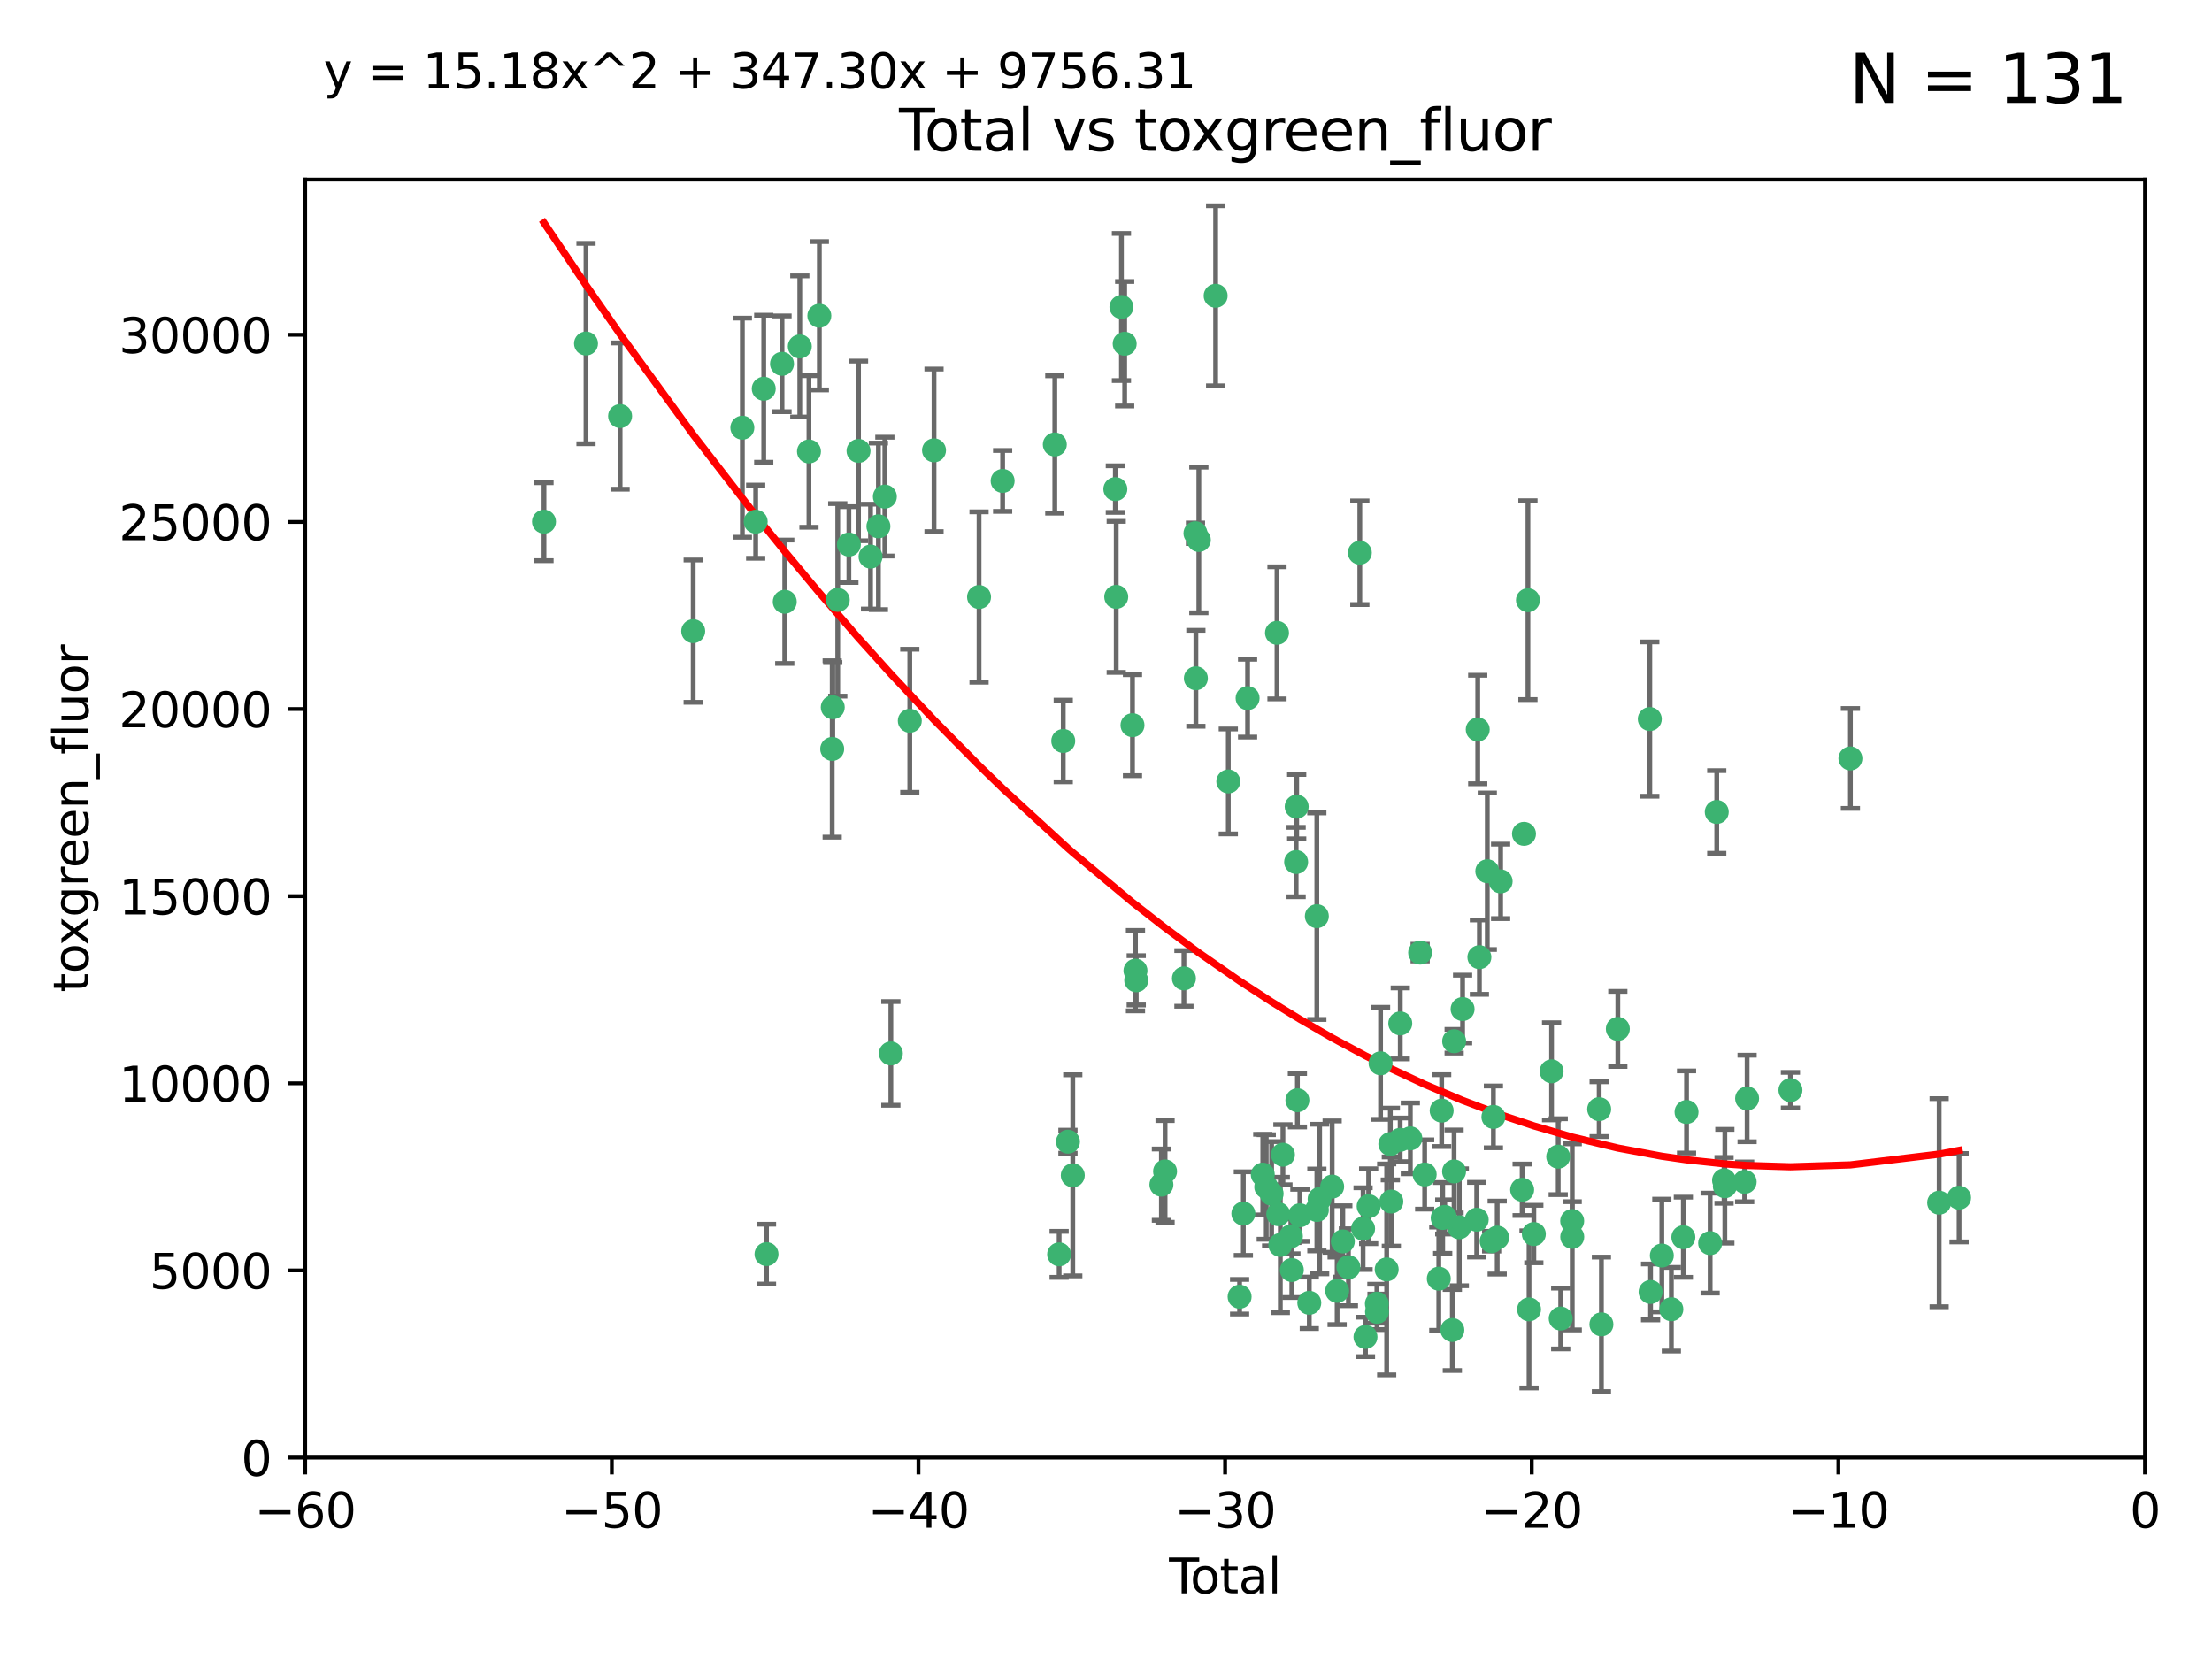 <?xml version="1.0" encoding="utf-8" standalone="no"?>
<!DOCTYPE svg PUBLIC "-//W3C//DTD SVG 1.1//EN"
  "http://www.w3.org/Graphics/SVG/1.1/DTD/svg11.dtd">
<svg xmlns:xlink="http://www.w3.org/1999/xlink" width="460.8pt" height="345.6pt" viewBox="0 0 460.8 345.6" xmlns="http://www.w3.org/2000/svg" version="1.1">
 <defs>
  <style type="text/css">*{stroke-linejoin: round; stroke-linecap: butt}</style>
 </defs>
 <g id="figure_1">
  <g id="patch_1">
   <path d="M 0 345.6 
L 460.8 345.6 
L 460.8 0 
L 0 0 
z
" style="fill: #ffffff"/>
  </g>
  <g id="axes_1">
   <g id="patch_2">
    <path d="M 63.571 303.64 
L 446.85 303.64 
L 446.85 37.411 
L 63.571 37.411 
z
" style="fill: #ffffff"/>
   </g>
   <g id="PathCollection_1">
    <defs>
     <path id="m3a0a74c5d1" d="M 0 1.118 
C 0.297 1.118 0.581 1 0.791 0.791 
C 1 0.581 1.118 0.297 1.118 0 
C 1.118 -0.297 1 -0.581 0.791 -0.791 
C 0.581 -1 0.297 -1.118 0 -1.118 
C -0.297 -1.118 -0.581 -1 -0.791 -0.791 
C -1 -0.581 -1.118 -0.297 -1.118 0 
C -1.118 0.297 -1 0.581 -0.791 0.791 
C -0.581 1 -0.297 1.118 0 1.118 
z
" style="stroke: #3cb371"/>
    </defs>
    <g clip-path="url(#pb785723836)">
     <use xlink:href="#m3a0a74c5d1" x="113.324" y="108.677" style="fill: #3cb371; stroke: #3cb371"/>
     <use xlink:href="#m3a0a74c5d1" x="122.075" y="71.562" style="fill: #3cb371; stroke: #3cb371"/>
     <use xlink:href="#m3a0a74c5d1" x="129.178" y="86.676" style="fill: #3cb371; stroke: #3cb371"/>
     <use xlink:href="#m3a0a74c5d1" x="144.404" y="131.48" style="fill: #3cb371; stroke: #3cb371"/>
     <use xlink:href="#m3a0a74c5d1" x="154.646" y="89.097" style="fill: #3cb371; stroke: #3cb371"/>
     <use xlink:href="#m3a0a74c5d1" x="157.422" y="108.676" style="fill: #3cb371; stroke: #3cb371"/>
     <use xlink:href="#m3a0a74c5d1" x="159.1" y="80.98" style="fill: #3cb371; stroke: #3cb371"/>
     <use xlink:href="#m3a0a74c5d1" x="159.676" y="261.259" style="fill: #3cb371; stroke: #3cb371"/>
     <use xlink:href="#m3a0a74c5d1" x="162.908" y="75.786" style="fill: #3cb371; stroke: #3cb371"/>
     <use xlink:href="#m3a0a74c5d1" x="163.479" y="125.356" style="fill: #3cb371; stroke: #3cb371"/>
     <use xlink:href="#m3a0a74c5d1" x="166.614" y="72.167" style="fill: #3cb371; stroke: #3cb371"/>
     <use xlink:href="#m3a0a74c5d1" x="168.522" y="94.046" style="fill: #3cb371; stroke: #3cb371"/>
     <use xlink:href="#m3a0a74c5d1" x="170.683" y="65.773" style="fill: #3cb371; stroke: #3cb371"/>
     <use xlink:href="#m3a0a74c5d1" x="173.36" y="156.019" style="fill: #3cb371; stroke: #3cb371"/>
     <use xlink:href="#m3a0a74c5d1" x="173.478" y="147.335" style="fill: #3cb371; stroke: #3cb371"/>
     <use xlink:href="#m3a0a74c5d1" x="174.52" y="124.965" style="fill: #3cb371; stroke: #3cb371"/>
     <use xlink:href="#m3a0a74c5d1" x="176.84" y="113.441" style="fill: #3cb371; stroke: #3cb371"/>
     <use xlink:href="#m3a0a74c5d1" x="178.846" y="93.933" style="fill: #3cb371; stroke: #3cb371"/>
     <use xlink:href="#m3a0a74c5d1" x="181.35" y="115.953" style="fill: #3cb371; stroke: #3cb371"/>
     <use xlink:href="#m3a0a74c5d1" x="182.989" y="109.646" style="fill: #3cb371; stroke: #3cb371"/>
     <use xlink:href="#m3a0a74c5d1" x="184.332" y="103.453" style="fill: #3cb371; stroke: #3cb371"/>
     <use xlink:href="#m3a0a74c5d1" x="185.582" y="219.448" style="fill: #3cb371; stroke: #3cb371"/>
     <use xlink:href="#m3a0a74c5d1" x="189.528" y="150.153" style="fill: #3cb371; stroke: #3cb371"/>
     <use xlink:href="#m3a0a74c5d1" x="194.574" y="93.812" style="fill: #3cb371; stroke: #3cb371"/>
     <use xlink:href="#m3a0a74c5d1" x="203.952" y="124.367" style="fill: #3cb371; stroke: #3cb371"/>
     <use xlink:href="#m3a0a74c5d1" x="208.867" y="100.184" style="fill: #3cb371; stroke: #3cb371"/>
     <use xlink:href="#m3a0a74c5d1" x="219.736" y="92.588" style="fill: #3cb371; stroke: #3cb371"/>
     <use xlink:href="#m3a0a74c5d1" x="220.638" y="261.303" style="fill: #3cb371; stroke: #3cb371"/>
     <use xlink:href="#m3a0a74c5d1" x="221.495" y="154.361" style="fill: #3cb371; stroke: #3cb371"/>
     <use xlink:href="#m3a0a74c5d1" x="222.475" y="237.833" style="fill: #3cb371; stroke: #3cb371"/>
     <use xlink:href="#m3a0a74c5d1" x="223.48" y="244.844" style="fill: #3cb371; stroke: #3cb371"/>
     <use xlink:href="#m3a0a74c5d1" x="232.345" y="101.886" style="fill: #3cb371; stroke: #3cb371"/>
     <use xlink:href="#m3a0a74c5d1" x="232.53" y="124.337" style="fill: #3cb371; stroke: #3cb371"/>
     <use xlink:href="#m3a0a74c5d1" x="233.617" y="63.953" style="fill: #3cb371; stroke: #3cb371"/>
     <use xlink:href="#m3a0a74c5d1" x="234.291" y="71.61" style="fill: #3cb371; stroke: #3cb371"/>
     <use xlink:href="#m3a0a74c5d1" x="235.917" y="151.067" style="fill: #3cb371; stroke: #3cb371"/>
     <use xlink:href="#m3a0a74c5d1" x="236.539" y="202.203" style="fill: #3cb371; stroke: #3cb371"/>
     <use xlink:href="#m3a0a74c5d1" x="236.699" y="204.22" style="fill: #3cb371; stroke: #3cb371"/>
     <use xlink:href="#m3a0a74c5d1" x="241.942" y="246.787" style="fill: #3cb371; stroke: #3cb371"/>
     <use xlink:href="#m3a0a74c5d1" x="242.705" y="244.026" style="fill: #3cb371; stroke: #3cb371"/>
     <use xlink:href="#m3a0a74c5d1" x="246.634" y="203.82" style="fill: #3cb371; stroke: #3cb371"/>
     <use xlink:href="#m3a0a74c5d1" x="249.037" y="111.087" style="fill: #3cb371; stroke: #3cb371"/>
     <use xlink:href="#m3a0a74c5d1" x="249.123" y="141.297" style="fill: #3cb371; stroke: #3cb371"/>
     <use xlink:href="#m3a0a74c5d1" x="249.741" y="112.487" style="fill: #3cb371; stroke: #3cb371"/>
     <use xlink:href="#m3a0a74c5d1" x="253.24" y="61.614" style="fill: #3cb371; stroke: #3cb371"/>
     <use xlink:href="#m3a0a74c5d1" x="255.878" y="162.792" style="fill: #3cb371; stroke: #3cb371"/>
     <use xlink:href="#m3a0a74c5d1" x="258.233" y="270.13" style="fill: #3cb371; stroke: #3cb371"/>
     <use xlink:href="#m3a0a74c5d1" x="259.013" y="252.814" style="fill: #3cb371; stroke: #3cb371"/>
     <use xlink:href="#m3a0a74c5d1" x="259.897" y="145.439" style="fill: #3cb371; stroke: #3cb371"/>
     <use xlink:href="#m3a0a74c5d1" x="263.059" y="244.691" style="fill: #3cb371; stroke: #3cb371"/>
     <use xlink:href="#m3a0a74c5d1" x="263.785" y="247.267" style="fill: #3cb371; stroke: #3cb371"/>
     <use xlink:href="#m3a0a74c5d1" x="264.901" y="248.674" style="fill: #3cb371; stroke: #3cb371"/>
     <use xlink:href="#m3a0a74c5d1" x="266.022" y="131.829" style="fill: #3cb371; stroke: #3cb371"/>
     <use xlink:href="#m3a0a74c5d1" x="266.284" y="252.941" style="fill: #3cb371; stroke: #3cb371"/>
     <use xlink:href="#m3a0a74c5d1" x="266.715" y="259.35" style="fill: #3cb371; stroke: #3cb371"/>
     <use xlink:href="#m3a0a74c5d1" x="267.259" y="240.543" style="fill: #3cb371; stroke: #3cb371"/>
     <use xlink:href="#m3a0a74c5d1" x="268.915" y="257.545" style="fill: #3cb371; stroke: #3cb371"/>
     <use xlink:href="#m3a0a74c5d1" x="269.11" y="264.57" style="fill: #3cb371; stroke: #3cb371"/>
     <use xlink:href="#m3a0a74c5d1" x="270.008" y="179.579" style="fill: #3cb371; stroke: #3cb371"/>
     <use xlink:href="#m3a0a74c5d1" x="270.123" y="168.036" style="fill: #3cb371; stroke: #3cb371"/>
     <use xlink:href="#m3a0a74c5d1" x="270.272" y="229.198" style="fill: #3cb371; stroke: #3cb371"/>
     <use xlink:href="#m3a0a74c5d1" x="270.791" y="253.17" style="fill: #3cb371; stroke: #3cb371"/>
     <use xlink:href="#m3a0a74c5d1" x="272.749" y="271.4" style="fill: #3cb371; stroke: #3cb371"/>
     <use xlink:href="#m3a0a74c5d1" x="274.32" y="190.856" style="fill: #3cb371; stroke: #3cb371"/>
     <use xlink:href="#m3a0a74c5d1" x="274.329" y="252.059" style="fill: #3cb371; stroke: #3cb371"/>
     <use xlink:href="#m3a0a74c5d1" x="274.903" y="249.781" style="fill: #3cb371; stroke: #3cb371"/>
     <use xlink:href="#m3a0a74c5d1" x="277.512" y="247.195" style="fill: #3cb371; stroke: #3cb371"/>
     <use xlink:href="#m3a0a74c5d1" x="278.547" y="268.906" style="fill: #3cb371; stroke: #3cb371"/>
     <use xlink:href="#m3a0a74c5d1" x="279.733" y="258.613" style="fill: #3cb371; stroke: #3cb371"/>
     <use xlink:href="#m3a0a74c5d1" x="280.898" y="263.993" style="fill: #3cb371; stroke: #3cb371"/>
     <use xlink:href="#m3a0a74c5d1" x="283.277" y="115.142" style="fill: #3cb371; stroke: #3cb371"/>
     <use xlink:href="#m3a0a74c5d1" x="283.955" y="255.952" style="fill: #3cb371; stroke: #3cb371"/>
     <use xlink:href="#m3a0a74c5d1" x="284.454" y="278.508" style="fill: #3cb371; stroke: #3cb371"/>
     <use xlink:href="#m3a0a74c5d1" x="285.113" y="251.277" style="fill: #3cb371; stroke: #3cb371"/>
     <use xlink:href="#m3a0a74c5d1" x="286.83" y="271.584" style="fill: #3cb371; stroke: #3cb371"/>
     <use xlink:href="#m3a0a74c5d1" x="286.857" y="273.278" style="fill: #3cb371; stroke: #3cb371"/>
     <use xlink:href="#m3a0a74c5d1" x="287.598" y="221.508" style="fill: #3cb371; stroke: #3cb371"/>
     <use xlink:href="#m3a0a74c5d1" x="288.87" y="264.442" style="fill: #3cb371; stroke: #3cb371"/>
     <use xlink:href="#m3a0a74c5d1" x="289.632" y="238.323" style="fill: #3cb371; stroke: #3cb371"/>
     <use xlink:href="#m3a0a74c5d1" x="289.839" y="250.302" style="fill: #3cb371; stroke: #3cb371"/>
     <use xlink:href="#m3a0a74c5d1" x="291.676" y="237.447" style="fill: #3cb371; stroke: #3cb371"/>
     <use xlink:href="#m3a0a74c5d1" x="291.701" y="213.194" style="fill: #3cb371; stroke: #3cb371"/>
     <use xlink:href="#m3a0a74c5d1" x="293.798" y="237.139" style="fill: #3cb371; stroke: #3cb371"/>
     <use xlink:href="#m3a0a74c5d1" x="295.844" y="198.449" style="fill: #3cb371; stroke: #3cb371"/>
     <use xlink:href="#m3a0a74c5d1" x="296.784" y="244.666" style="fill: #3cb371; stroke: #3cb371"/>
     <use xlink:href="#m3a0a74c5d1" x="299.727" y="266.371" style="fill: #3cb371; stroke: #3cb371"/>
     <use xlink:href="#m3a0a74c5d1" x="300.325" y="231.362" style="fill: #3cb371; stroke: #3cb371"/>
     <use xlink:href="#m3a0a74c5d1" x="300.54" y="253.724" style="fill: #3cb371; stroke: #3cb371"/>
     <use xlink:href="#m3a0a74c5d1" x="300.97" y="253.509" style="fill: #3cb371; stroke: #3cb371"/>
     <use xlink:href="#m3a0a74c5d1" x="302.549" y="277.063" style="fill: #3cb371; stroke: #3cb371"/>
     <use xlink:href="#m3a0a74c5d1" x="302.908" y="244.037" style="fill: #3cb371; stroke: #3cb371"/>
     <use xlink:href="#m3a0a74c5d1" x="302.924" y="216.908" style="fill: #3cb371; stroke: #3cb371"/>
     <use xlink:href="#m3a0a74c5d1" x="303.999" y="255.666" style="fill: #3cb371; stroke: #3cb371"/>
     <use xlink:href="#m3a0a74c5d1" x="304.684" y="210.208" style="fill: #3cb371; stroke: #3cb371"/>
     <use xlink:href="#m3a0a74c5d1" x="307.624" y="254.087" style="fill: #3cb371; stroke: #3cb371"/>
     <use xlink:href="#m3a0a74c5d1" x="307.838" y="151.97" style="fill: #3cb371; stroke: #3cb371"/>
     <use xlink:href="#m3a0a74c5d1" x="308.184" y="199.394" style="fill: #3cb371; stroke: #3cb371"/>
     <use xlink:href="#m3a0a74c5d1" x="309.83" y="181.494" style="fill: #3cb371; stroke: #3cb371"/>
     <use xlink:href="#m3a0a74c5d1" x="310.734" y="258.565" style="fill: #3cb371; stroke: #3cb371"/>
     <use xlink:href="#m3a0a74c5d1" x="311.105" y="232.67" style="fill: #3cb371; stroke: #3cb371"/>
     <use xlink:href="#m3a0a74c5d1" x="311.894" y="257.812" style="fill: #3cb371; stroke: #3cb371"/>
     <use xlink:href="#m3a0a74c5d1" x="312.607" y="183.606" style="fill: #3cb371; stroke: #3cb371"/>
     <use xlink:href="#m3a0a74c5d1" x="317.09" y="247.85" style="fill: #3cb371; stroke: #3cb371"/>
     <use xlink:href="#m3a0a74c5d1" x="317.472" y="173.704" style="fill: #3cb371; stroke: #3cb371"/>
     <use xlink:href="#m3a0a74c5d1" x="318.296" y="125.024" style="fill: #3cb371; stroke: #3cb371"/>
     <use xlink:href="#m3a0a74c5d1" x="318.526" y="272.768" style="fill: #3cb371; stroke: #3cb371"/>
     <use xlink:href="#m3a0a74c5d1" x="319.527" y="257.076" style="fill: #3cb371; stroke: #3cb371"/>
     <use xlink:href="#m3a0a74c5d1" x="323.223" y="223.176" style="fill: #3cb371; stroke: #3cb371"/>
     <use xlink:href="#m3a0a74c5d1" x="324.605" y="240.958" style="fill: #3cb371; stroke: #3cb371"/>
     <use xlink:href="#m3a0a74c5d1" x="325.125" y="274.674" style="fill: #3cb371; stroke: #3cb371"/>
     <use xlink:href="#m3a0a74c5d1" x="327.515" y="254.362" style="fill: #3cb371; stroke: #3cb371"/>
     <use xlink:href="#m3a0a74c5d1" x="327.528" y="257.661" style="fill: #3cb371; stroke: #3cb371"/>
     <use xlink:href="#m3a0a74c5d1" x="333.135" y="231.059" style="fill: #3cb371; stroke: #3cb371"/>
     <use xlink:href="#m3a0a74c5d1" x="333.603" y="275.887" style="fill: #3cb371; stroke: #3cb371"/>
     <use xlink:href="#m3a0a74c5d1" x="337.025" y="214.339" style="fill: #3cb371; stroke: #3cb371"/>
     <use xlink:href="#m3a0a74c5d1" x="343.683" y="149.795" style="fill: #3cb371; stroke: #3cb371"/>
     <use xlink:href="#m3a0a74c5d1" x="343.846" y="269.137" style="fill: #3cb371; stroke: #3cb371"/>
     <use xlink:href="#m3a0a74c5d1" x="346.19" y="261.551" style="fill: #3cb371; stroke: #3cb371"/>
     <use xlink:href="#m3a0a74c5d1" x="348.174" y="272.741" style="fill: #3cb371; stroke: #3cb371"/>
     <use xlink:href="#m3a0a74c5d1" x="350.672" y="257.738" style="fill: #3cb371; stroke: #3cb371"/>
     <use xlink:href="#m3a0a74c5d1" x="351.336" y="231.646" style="fill: #3cb371; stroke: #3cb371"/>
     <use xlink:href="#m3a0a74c5d1" x="356.254" y="258.966" style="fill: #3cb371; stroke: #3cb371"/>
     <use xlink:href="#m3a0a74c5d1" x="357.632" y="169.147" style="fill: #3cb371; stroke: #3cb371"/>
     <use xlink:href="#m3a0a74c5d1" x="359.15" y="245.892" style="fill: #3cb371; stroke: #3cb371"/>
     <use xlink:href="#m3a0a74c5d1" x="359.317" y="247.114" style="fill: #3cb371; stroke: #3cb371"/>
     <use xlink:href="#m3a0a74c5d1" x="363.442" y="246.204" style="fill: #3cb371; stroke: #3cb371"/>
     <use xlink:href="#m3a0a74c5d1" x="363.952" y="228.828" style="fill: #3cb371; stroke: #3cb371"/>
     <use xlink:href="#m3a0a74c5d1" x="372.98" y="227.107" style="fill: #3cb371; stroke: #3cb371"/>
     <use xlink:href="#m3a0a74c5d1" x="385.474" y="157.999" style="fill: #3cb371; stroke: #3cb371"/>
     <use xlink:href="#m3a0a74c5d1" x="403.96" y="250.544" style="fill: #3cb371; stroke: #3cb371"/>
     <use xlink:href="#m3a0a74c5d1" x="408.113" y="249.505" style="fill: #3cb371; stroke: #3cb371"/>
    </g>
   </g>
   <g id="matplotlib.axis_1">
    <g id="xtick_1">
     <g id="line2d_1">
      <defs>
       <path id="m3b8e7de85d" d="M 0 0 
L 0 3.5 
" style="stroke: #000000; stroke-width: 0.8"/>
      </defs>
      <g>
       <use xlink:href="#m3b8e7de85d" x="63.571" y="303.64" style="stroke: #000000; stroke-width: 0.8"/>
      </g>
     </g>
     <g id="text_1">
      <!-- −60 -->
      <g transform="translate(53.019 318.238)scale(0.1 -0.1)">
       <defs>
        <path id="DejaVuSans-2212" d="M 678 2272 
L 4684 2272 
L 4684 1741 
L 678 1741 
L 678 2272 
z
" transform="scale(0.016)"/>
        <path id="DejaVuSans-36" d="M 2113 2584 
Q 1688 2584 1439 2293 
Q 1191 2003 1191 1497 
Q 1191 994 1439 701 
Q 1688 409 2113 409 
Q 2538 409 2786 701 
Q 3034 994 3034 1497 
Q 3034 2003 2786 2293 
Q 2538 2584 2113 2584 
z
M 3366 4563 
L 3366 3988 
Q 3128 4100 2886 4159 
Q 2644 4219 2406 4219 
Q 1781 4219 1451 3797 
Q 1122 3375 1075 2522 
Q 1259 2794 1537 2939 
Q 1816 3084 2150 3084 
Q 2853 3084 3261 2657 
Q 3669 2231 3669 1497 
Q 3669 778 3244 343 
Q 2819 -91 2113 -91 
Q 1303 -91 875 529 
Q 447 1150 447 2328 
Q 447 3434 972 4092 
Q 1497 4750 2381 4750 
Q 2619 4750 2861 4703 
Q 3103 4656 3366 4563 
z
" transform="scale(0.016)"/>
        <path id="DejaVuSans-30" d="M 2034 4250 
Q 1547 4250 1301 3770 
Q 1056 3291 1056 2328 
Q 1056 1369 1301 889 
Q 1547 409 2034 409 
Q 2525 409 2770 889 
Q 3016 1369 3016 2328 
Q 3016 3291 2770 3770 
Q 2525 4250 2034 4250 
z
M 2034 4750 
Q 2819 4750 3233 4129 
Q 3647 3509 3647 2328 
Q 3647 1150 3233 529 
Q 2819 -91 2034 -91 
Q 1250 -91 836 529 
Q 422 1150 422 2328 
Q 422 3509 836 4129 
Q 1250 4750 2034 4750 
z
" transform="scale(0.016)"/>
       </defs>
       <use xlink:href="#DejaVuSans-2212"/>
       <use xlink:href="#DejaVuSans-36" x="83.789"/>
       <use xlink:href="#DejaVuSans-30" x="147.412"/>
      </g>
     </g>
    </g>
    <g id="xtick_2">
     <g id="line2d_2">
      <g>
       <use xlink:href="#m3b8e7de85d" x="127.451" y="303.64" style="stroke: #000000; stroke-width: 0.8"/>
      </g>
     </g>
     <g id="text_2">
      <!-- −50 -->
      <g transform="translate(116.899 318.238)scale(0.1 -0.1)">
       <defs>
        <path id="DejaVuSans-35" d="M 691 4666 
L 3169 4666 
L 3169 4134 
L 1269 4134 
L 1269 2991 
Q 1406 3038 1543 3061 
Q 1681 3084 1819 3084 
Q 2600 3084 3056 2656 
Q 3513 2228 3513 1497 
Q 3513 744 3044 326 
Q 2575 -91 1722 -91 
Q 1428 -91 1123 -41 
Q 819 9 494 109 
L 494 744 
Q 775 591 1075 516 
Q 1375 441 1709 441 
Q 2250 441 2565 725 
Q 2881 1009 2881 1497 
Q 2881 1984 2565 2268 
Q 2250 2553 1709 2553 
Q 1456 2553 1204 2497 
Q 953 2441 691 2322 
L 691 4666 
z
" transform="scale(0.016)"/>
       </defs>
       <use xlink:href="#DejaVuSans-2212"/>
       <use xlink:href="#DejaVuSans-35" x="83.789"/>
       <use xlink:href="#DejaVuSans-30" x="147.412"/>
      </g>
     </g>
    </g>
    <g id="xtick_3">
     <g id="line2d_3">
      <g>
       <use xlink:href="#m3b8e7de85d" x="191.331" y="303.64" style="stroke: #000000; stroke-width: 0.8"/>
      </g>
     </g>
     <g id="text_3">
      <!-- −40 -->
      <g transform="translate(180.778 318.238)scale(0.1 -0.1)">
       <defs>
        <path id="DejaVuSans-34" d="M 2419 4116 
L 825 1625 
L 2419 1625 
L 2419 4116 
z
M 2253 4666 
L 3047 4666 
L 3047 1625 
L 3713 1625 
L 3713 1100 
L 3047 1100 
L 3047 0 
L 2419 0 
L 2419 1100 
L 313 1100 
L 313 1709 
L 2253 4666 
z
" transform="scale(0.016)"/>
       </defs>
       <use xlink:href="#DejaVuSans-2212"/>
       <use xlink:href="#DejaVuSans-34" x="83.789"/>
       <use xlink:href="#DejaVuSans-30" x="147.412"/>
      </g>
     </g>
    </g>
    <g id="xtick_4">
     <g id="line2d_4">
      <g>
       <use xlink:href="#m3b8e7de85d" x="255.211" y="303.64" style="stroke: #000000; stroke-width: 0.8"/>
      </g>
     </g>
     <g id="text_4">
      <!-- −30 -->
      <g transform="translate(244.658 318.238)scale(0.1 -0.1)">
       <defs>
        <path id="DejaVuSans-33" d="M 2597 2516 
Q 3050 2419 3304 2112 
Q 3559 1806 3559 1356 
Q 3559 666 3084 287 
Q 2609 -91 1734 -91 
Q 1441 -91 1130 -33 
Q 819 25 488 141 
L 488 750 
Q 750 597 1062 519 
Q 1375 441 1716 441 
Q 2309 441 2620 675 
Q 2931 909 2931 1356 
Q 2931 1769 2642 2001 
Q 2353 2234 1838 2234 
L 1294 2234 
L 1294 2753 
L 1863 2753 
Q 2328 2753 2575 2939 
Q 2822 3125 2822 3475 
Q 2822 3834 2567 4026 
Q 2313 4219 1838 4219 
Q 1578 4219 1281 4162 
Q 984 4106 628 3988 
L 628 4550 
Q 988 4650 1302 4700 
Q 1616 4750 1894 4750 
Q 2613 4750 3031 4423 
Q 3450 4097 3450 3541 
Q 3450 3153 3228 2886 
Q 3006 2619 2597 2516 
z
" transform="scale(0.016)"/>
       </defs>
       <use xlink:href="#DejaVuSans-2212"/>
       <use xlink:href="#DejaVuSans-33" x="83.789"/>
       <use xlink:href="#DejaVuSans-30" x="147.412"/>
      </g>
     </g>
    </g>
    <g id="xtick_5">
     <g id="line2d_5">
      <g>
       <use xlink:href="#m3b8e7de85d" x="319.09" y="303.64" style="stroke: #000000; stroke-width: 0.8"/>
      </g>
     </g>
     <g id="text_5">
      <!-- −20 -->
      <g transform="translate(308.538 318.238)scale(0.1 -0.1)">
       <defs>
        <path id="DejaVuSans-32" d="M 1228 531 
L 3431 531 
L 3431 0 
L 469 0 
L 469 531 
Q 828 903 1448 1529 
Q 2069 2156 2228 2338 
Q 2531 2678 2651 2914 
Q 2772 3150 2772 3378 
Q 2772 3750 2511 3984 
Q 2250 4219 1831 4219 
Q 1534 4219 1204 4116 
Q 875 4013 500 3803 
L 500 4441 
Q 881 4594 1212 4672 
Q 1544 4750 1819 4750 
Q 2544 4750 2975 4387 
Q 3406 4025 3406 3419 
Q 3406 3131 3298 2873 
Q 3191 2616 2906 2266 
Q 2828 2175 2409 1742 
Q 1991 1309 1228 531 
z
" transform="scale(0.016)"/>
       </defs>
       <use xlink:href="#DejaVuSans-2212"/>
       <use xlink:href="#DejaVuSans-32" x="83.789"/>
       <use xlink:href="#DejaVuSans-30" x="147.412"/>
      </g>
     </g>
    </g>
    <g id="xtick_6">
     <g id="line2d_6">
      <g>
       <use xlink:href="#m3b8e7de85d" x="382.97" y="303.64" style="stroke: #000000; stroke-width: 0.8"/>
      </g>
     </g>
     <g id="text_6">
      <!-- −10 -->
      <g transform="translate(372.418 318.238)scale(0.1 -0.1)">
       <defs>
        <path id="DejaVuSans-31" d="M 794 531 
L 1825 531 
L 1825 4091 
L 703 3866 
L 703 4441 
L 1819 4666 
L 2450 4666 
L 2450 531 
L 3481 531 
L 3481 0 
L 794 0 
L 794 531 
z
" transform="scale(0.016)"/>
       </defs>
       <use xlink:href="#DejaVuSans-2212"/>
       <use xlink:href="#DejaVuSans-31" x="83.789"/>
       <use xlink:href="#DejaVuSans-30" x="147.412"/>
      </g>
     </g>
    </g>
    <g id="xtick_7">
     <g id="line2d_7">
      <g>
       <use xlink:href="#m3b8e7de85d" x="446.85" y="303.64" style="stroke: #000000; stroke-width: 0.8"/>
      </g>
     </g>
     <g id="text_7">
      <!-- 0 -->
      <g transform="translate(443.669 318.238)scale(0.1 -0.1)">
       <use xlink:href="#DejaVuSans-30"/>
      </g>
     </g>
    </g>
    <g id="text_8">
     <!-- Total -->
     <g transform="translate(243.534 331.917)scale(0.1 -0.1)">
      <defs>
       <path id="DejaVuSans-54" d="M -19 4666 
L 3928 4666 
L 3928 4134 
L 2272 4134 
L 2272 0 
L 1638 0 
L 1638 4134 
L -19 4134 
L -19 4666 
z
" transform="scale(0.016)"/>
       <path id="DejaVuSans-6f" d="M 1959 3097 
Q 1497 3097 1228 2736 
Q 959 2375 959 1747 
Q 959 1119 1226 758 
Q 1494 397 1959 397 
Q 2419 397 2687 759 
Q 2956 1122 2956 1747 
Q 2956 2369 2687 2733 
Q 2419 3097 1959 3097 
z
M 1959 3584 
Q 2709 3584 3137 3096 
Q 3566 2609 3566 1747 
Q 3566 888 3137 398 
Q 2709 -91 1959 -91 
Q 1206 -91 779 398 
Q 353 888 353 1747 
Q 353 2609 779 3096 
Q 1206 3584 1959 3584 
z
" transform="scale(0.016)"/>
       <path id="DejaVuSans-74" d="M 1172 4494 
L 1172 3500 
L 2356 3500 
L 2356 3053 
L 1172 3053 
L 1172 1153 
Q 1172 725 1289 603 
Q 1406 481 1766 481 
L 2356 481 
L 2356 0 
L 1766 0 
Q 1100 0 847 248 
Q 594 497 594 1153 
L 594 3053 
L 172 3053 
L 172 3500 
L 594 3500 
L 594 4494 
L 1172 4494 
z
" transform="scale(0.016)"/>
       <path id="DejaVuSans-61" d="M 2194 1759 
Q 1497 1759 1228 1600 
Q 959 1441 959 1056 
Q 959 750 1161 570 
Q 1363 391 1709 391 
Q 2188 391 2477 730 
Q 2766 1069 2766 1631 
L 2766 1759 
L 2194 1759 
z
M 3341 1997 
L 3341 0 
L 2766 0 
L 2766 531 
Q 2569 213 2275 61 
Q 1981 -91 1556 -91 
Q 1019 -91 701 211 
Q 384 513 384 1019 
Q 384 1609 779 1909 
Q 1175 2209 1959 2209 
L 2766 2209 
L 2766 2266 
Q 2766 2663 2505 2880 
Q 2244 3097 1772 3097 
Q 1472 3097 1187 3025 
Q 903 2953 641 2809 
L 641 3341 
Q 956 3463 1253 3523 
Q 1550 3584 1831 3584 
Q 2591 3584 2966 3190 
Q 3341 2797 3341 1997 
z
" transform="scale(0.016)"/>
       <path id="DejaVuSans-6c" d="M 603 4863 
L 1178 4863 
L 1178 0 
L 603 0 
L 603 4863 
z
" transform="scale(0.016)"/>
      </defs>
      <use xlink:href="#DejaVuSans-54"/>
      <use xlink:href="#DejaVuSans-6f" x="44.084"/>
      <use xlink:href="#DejaVuSans-74" x="105.266"/>
      <use xlink:href="#DejaVuSans-61" x="144.475"/>
      <use xlink:href="#DejaVuSans-6c" x="205.754"/>
     </g>
    </g>
   </g>
   <g id="matplotlib.axis_2">
    <g id="ytick_1">
     <g id="line2d_8">
      <defs>
       <path id="me640a6b553" d="M 0 0 
L -3.5 0 
" style="stroke: #000000; stroke-width: 0.8"/>
      </defs>
      <g>
       <use xlink:href="#me640a6b553" x="63.571" y="303.64" style="stroke: #000000; stroke-width: 0.8"/>
      </g>
     </g>
     <g id="text_9">
      <!-- 0 -->
      <g transform="translate(50.209 307.439)scale(0.1 -0.1)">
       <use xlink:href="#DejaVuSans-30"/>
      </g>
     </g>
    </g>
    <g id="ytick_2">
     <g id="line2d_9">
      <g>
       <use xlink:href="#me640a6b553" x="63.571" y="264.657" style="stroke: #000000; stroke-width: 0.8"/>
      </g>
     </g>
     <g id="text_10">
      <!-- 5000 -->
      <g transform="translate(31.121 268.457)scale(0.1 -0.1)">
       <use xlink:href="#DejaVuSans-35"/>
       <use xlink:href="#DejaVuSans-30" x="63.623"/>
       <use xlink:href="#DejaVuSans-30" x="127.246"/>
       <use xlink:href="#DejaVuSans-30" x="190.869"/>
      </g>
     </g>
    </g>
    <g id="ytick_3">
     <g id="line2d_10">
      <g>
       <use xlink:href="#me640a6b553" x="63.571" y="225.675" style="stroke: #000000; stroke-width: 0.8"/>
      </g>
     </g>
     <g id="text_11">
      <!-- 10000 -->
      <g transform="translate(24.759 229.474)scale(0.1 -0.1)">
       <use xlink:href="#DejaVuSans-31"/>
       <use xlink:href="#DejaVuSans-30" x="63.623"/>
       <use xlink:href="#DejaVuSans-30" x="127.246"/>
       <use xlink:href="#DejaVuSans-30" x="190.869"/>
       <use xlink:href="#DejaVuSans-30" x="254.492"/>
      </g>
     </g>
    </g>
    <g id="ytick_4">
     <g id="line2d_11">
      <g>
       <use xlink:href="#me640a6b553" x="63.571" y="186.692" style="stroke: #000000; stroke-width: 0.8"/>
      </g>
     </g>
     <g id="text_12">
      <!-- 15000 -->
      <g transform="translate(24.759 190.492)scale(0.1 -0.1)">
       <use xlink:href="#DejaVuSans-31"/>
       <use xlink:href="#DejaVuSans-35" x="63.623"/>
       <use xlink:href="#DejaVuSans-30" x="127.246"/>
       <use xlink:href="#DejaVuSans-30" x="190.869"/>
       <use xlink:href="#DejaVuSans-30" x="254.492"/>
      </g>
     </g>
    </g>
    <g id="ytick_5">
     <g id="line2d_12">
      <g>
       <use xlink:href="#me640a6b553" x="63.571" y="147.71" style="stroke: #000000; stroke-width: 0.8"/>
      </g>
     </g>
     <g id="text_13">
      <!-- 20000 -->
      <g transform="translate(24.759 151.509)scale(0.1 -0.1)">
       <use xlink:href="#DejaVuSans-32"/>
       <use xlink:href="#DejaVuSans-30" x="63.623"/>
       <use xlink:href="#DejaVuSans-30" x="127.246"/>
       <use xlink:href="#DejaVuSans-30" x="190.869"/>
       <use xlink:href="#DejaVuSans-30" x="254.492"/>
      </g>
     </g>
    </g>
    <g id="ytick_6">
     <g id="line2d_13">
      <g>
       <use xlink:href="#me640a6b553" x="63.571" y="108.727" style="stroke: #000000; stroke-width: 0.8"/>
      </g>
     </g>
     <g id="text_14">
      <!-- 25000 -->
      <g transform="translate(24.759 112.527)scale(0.1 -0.1)">
       <use xlink:href="#DejaVuSans-32"/>
       <use xlink:href="#DejaVuSans-35" x="63.623"/>
       <use xlink:href="#DejaVuSans-30" x="127.246"/>
       <use xlink:href="#DejaVuSans-30" x="190.869"/>
       <use xlink:href="#DejaVuSans-30" x="254.492"/>
      </g>
     </g>
    </g>
    <g id="ytick_7">
     <g id="line2d_14">
      <g>
       <use xlink:href="#me640a6b553" x="63.571" y="69.745" style="stroke: #000000; stroke-width: 0.8"/>
      </g>
     </g>
     <g id="text_15">
      <!-- 30000 -->
      <g transform="translate(24.759 73.544)scale(0.1 -0.1)">
       <use xlink:href="#DejaVuSans-33"/>
       <use xlink:href="#DejaVuSans-30" x="63.623"/>
       <use xlink:href="#DejaVuSans-30" x="127.246"/>
       <use xlink:href="#DejaVuSans-30" x="190.869"/>
       <use xlink:href="#DejaVuSans-30" x="254.492"/>
      </g>
     </g>
    </g>
    <g id="text_16">
     <!-- toxgreen_fluor -->
     <g transform="translate(18.401 206.72)rotate(-90)scale(0.1 -0.1)">
      <defs>
       <path id="DejaVuSans-78" d="M 3513 3500 
L 2247 1797 
L 3578 0 
L 2900 0 
L 1881 1375 
L 863 0 
L 184 0 
L 1544 1831 
L 300 3500 
L 978 3500 
L 1906 2253 
L 2834 3500 
L 3513 3500 
z
" transform="scale(0.016)"/>
       <path id="DejaVuSans-67" d="M 2906 1791 
Q 2906 2416 2648 2759 
Q 2391 3103 1925 3103 
Q 1463 3103 1205 2759 
Q 947 2416 947 1791 
Q 947 1169 1205 825 
Q 1463 481 1925 481 
Q 2391 481 2648 825 
Q 2906 1169 2906 1791 
z
M 3481 434 
Q 3481 -459 3084 -895 
Q 2688 -1331 1869 -1331 
Q 1566 -1331 1297 -1286 
Q 1028 -1241 775 -1147 
L 775 -588 
Q 1028 -725 1275 -790 
Q 1522 -856 1778 -856 
Q 2344 -856 2625 -561 
Q 2906 -266 2906 331 
L 2906 616 
Q 2728 306 2450 153 
Q 2172 0 1784 0 
Q 1141 0 747 490 
Q 353 981 353 1791 
Q 353 2603 747 3093 
Q 1141 3584 1784 3584 
Q 2172 3584 2450 3431 
Q 2728 3278 2906 2969 
L 2906 3500 
L 3481 3500 
L 3481 434 
z
" transform="scale(0.016)"/>
       <path id="DejaVuSans-72" d="M 2631 2963 
Q 2534 3019 2420 3045 
Q 2306 3072 2169 3072 
Q 1681 3072 1420 2755 
Q 1159 2438 1159 1844 
L 1159 0 
L 581 0 
L 581 3500 
L 1159 3500 
L 1159 2956 
Q 1341 3275 1631 3429 
Q 1922 3584 2338 3584 
Q 2397 3584 2469 3576 
Q 2541 3569 2628 3553 
L 2631 2963 
z
" transform="scale(0.016)"/>
       <path id="DejaVuSans-65" d="M 3597 1894 
L 3597 1613 
L 953 1613 
Q 991 1019 1311 708 
Q 1631 397 2203 397 
Q 2534 397 2845 478 
Q 3156 559 3463 722 
L 3463 178 
Q 3153 47 2828 -22 
Q 2503 -91 2169 -91 
Q 1331 -91 842 396 
Q 353 884 353 1716 
Q 353 2575 817 3079 
Q 1281 3584 2069 3584 
Q 2775 3584 3186 3129 
Q 3597 2675 3597 1894 
z
M 3022 2063 
Q 3016 2534 2758 2815 
Q 2500 3097 2075 3097 
Q 1594 3097 1305 2825 
Q 1016 2553 972 2059 
L 3022 2063 
z
" transform="scale(0.016)"/>
       <path id="DejaVuSans-6e" d="M 3513 2113 
L 3513 0 
L 2938 0 
L 2938 2094 
Q 2938 2591 2744 2837 
Q 2550 3084 2163 3084 
Q 1697 3084 1428 2787 
Q 1159 2491 1159 1978 
L 1159 0 
L 581 0 
L 581 3500 
L 1159 3500 
L 1159 2956 
Q 1366 3272 1645 3428 
Q 1925 3584 2291 3584 
Q 2894 3584 3203 3211 
Q 3513 2838 3513 2113 
z
" transform="scale(0.016)"/>
       <path id="DejaVuSans-5f" d="M 3263 -1063 
L 3263 -1509 
L -63 -1509 
L -63 -1063 
L 3263 -1063 
z
" transform="scale(0.016)"/>
       <path id="DejaVuSans-66" d="M 2375 4863 
L 2375 4384 
L 1825 4384 
Q 1516 4384 1395 4259 
Q 1275 4134 1275 3809 
L 1275 3500 
L 2222 3500 
L 2222 3053 
L 1275 3053 
L 1275 0 
L 697 0 
L 697 3053 
L 147 3053 
L 147 3500 
L 697 3500 
L 697 3744 
Q 697 4328 969 4595 
Q 1241 4863 1831 4863 
L 2375 4863 
z
" transform="scale(0.016)"/>
       <path id="DejaVuSans-75" d="M 544 1381 
L 544 3500 
L 1119 3500 
L 1119 1403 
Q 1119 906 1312 657 
Q 1506 409 1894 409 
Q 2359 409 2629 706 
Q 2900 1003 2900 1516 
L 2900 3500 
L 3475 3500 
L 3475 0 
L 2900 0 
L 2900 538 
Q 2691 219 2414 64 
Q 2138 -91 1772 -91 
Q 1169 -91 856 284 
Q 544 659 544 1381 
z
M 1991 3584 
L 1991 3584 
z
" transform="scale(0.016)"/>
      </defs>
      <use xlink:href="#DejaVuSans-74"/>
      <use xlink:href="#DejaVuSans-6f" x="39.209"/>
      <use xlink:href="#DejaVuSans-78" x="97.266"/>
      <use xlink:href="#DejaVuSans-67" x="156.445"/>
      <use xlink:href="#DejaVuSans-72" x="219.922"/>
      <use xlink:href="#DejaVuSans-65" x="258.785"/>
      <use xlink:href="#DejaVuSans-65" x="320.309"/>
      <use xlink:href="#DejaVuSans-6e" x="381.832"/>
      <use xlink:href="#DejaVuSans-5f" x="445.211"/>
      <use xlink:href="#DejaVuSans-66" x="495.211"/>
      <use xlink:href="#DejaVuSans-6c" x="530.416"/>
      <use xlink:href="#DejaVuSans-75" x="558.199"/>
      <use xlink:href="#DejaVuSans-6f" x="621.578"/>
      <use xlink:href="#DejaVuSans-72" x="682.76"/>
     </g>
    </g>
   </g>
   <g id="LineCollection_1">
    <path d="M 113.324 116.797 
L 113.324 100.557 
" clip-path="url(#pb785723836)" style="fill: none; stroke: #696969"/>
    <path d="M 122.075 92.434 
L 122.075 50.691 
" clip-path="url(#pb785723836)" style="fill: none; stroke: #696969"/>
    <path d="M 129.178 101.908 
L 129.178 71.444 
" clip-path="url(#pb785723836)" style="fill: none; stroke: #696969"/>
    <path d="M 144.404 146.307 
L 144.404 116.654 
" clip-path="url(#pb785723836)" style="fill: none; stroke: #696969"/>
    <path d="M 154.646 111.917 
L 154.646 66.277 
" clip-path="url(#pb785723836)" style="fill: none; stroke: #696969"/>
    <path d="M 157.422 116.296 
L 157.422 101.057 
" clip-path="url(#pb785723836)" style="fill: none; stroke: #696969"/>
    <path d="M 159.1 96.292 
L 159.1 65.668 
" clip-path="url(#pb785723836)" style="fill: none; stroke: #696969"/>
    <path d="M 159.676 267.49 
L 159.676 255.028 
" clip-path="url(#pb785723836)" style="fill: none; stroke: #696969"/>
    <path d="M 162.908 85.756 
L 162.908 65.815 
" clip-path="url(#pb785723836)" style="fill: none; stroke: #696969"/>
    <path d="M 163.479 138.211 
L 163.479 112.501 
" clip-path="url(#pb785723836)" style="fill: none; stroke: #696969"/>
    <path d="M 166.614 86.871 
L 166.614 57.463 
" clip-path="url(#pb785723836)" style="fill: none; stroke: #696969"/>
    <path d="M 168.522 109.836 
L 168.522 78.257 
" clip-path="url(#pb785723836)" style="fill: none; stroke: #696969"/>
    <path d="M 170.683 81.223 
L 170.683 50.323 
" clip-path="url(#pb785723836)" style="fill: none; stroke: #696969"/>
    <path d="M 173.36 174.39 
L 173.36 137.647 
" clip-path="url(#pb785723836)" style="fill: none; stroke: #696969"/>
    <path d="M 173.478 156.65 
L 173.478 138.02 
" clip-path="url(#pb785723836)" style="fill: none; stroke: #696969"/>
    <path d="M 174.52 145.018 
L 174.52 104.912 
" clip-path="url(#pb785723836)" style="fill: none; stroke: #696969"/>
    <path d="M 176.84 121.337 
L 176.84 105.546 
" clip-path="url(#pb785723836)" style="fill: none; stroke: #696969"/>
    <path d="M 178.846 112.649 
L 178.846 75.218 
" clip-path="url(#pb785723836)" style="fill: none; stroke: #696969"/>
    <path d="M 181.35 126.872 
L 181.35 105.035 
" clip-path="url(#pb785723836)" style="fill: none; stroke: #696969"/>
    <path d="M 182.989 126.988 
L 182.989 92.305 
" clip-path="url(#pb785723836)" style="fill: none; stroke: #696969"/>
    <path d="M 184.332 115.826 
L 184.332 91.08 
" clip-path="url(#pb785723836)" style="fill: none; stroke: #696969"/>
    <path d="M 185.582 230.25 
L 185.582 208.646 
" clip-path="url(#pb785723836)" style="fill: none; stroke: #696969"/>
    <path d="M 189.528 165.057 
L 189.528 135.25 
" clip-path="url(#pb785723836)" style="fill: none; stroke: #696969"/>
    <path d="M 194.574 110.745 
L 194.574 76.878 
" clip-path="url(#pb785723836)" style="fill: none; stroke: #696969"/>
    <path d="M 203.952 142.114 
L 203.952 106.621 
" clip-path="url(#pb785723836)" style="fill: none; stroke: #696969"/>
    <path d="M 208.867 106.525 
L 208.867 93.844 
" clip-path="url(#pb785723836)" style="fill: none; stroke: #696969"/>
    <path d="M 219.736 106.902 
L 219.736 78.274 
" clip-path="url(#pb785723836)" style="fill: none; stroke: #696969"/>
    <path d="M 220.638 266.097 
L 220.638 256.51 
" clip-path="url(#pb785723836)" style="fill: none; stroke: #696969"/>
    <path d="M 221.495 162.872 
L 221.495 145.85 
" clip-path="url(#pb785723836)" style="fill: none; stroke: #696969"/>
    <path d="M 222.475 240.234 
L 222.475 235.431 
" clip-path="url(#pb785723836)" style="fill: none; stroke: #696969"/>
    <path d="M 223.48 265.789 
L 223.48 223.9 
" clip-path="url(#pb785723836)" style="fill: none; stroke: #696969"/>
    <path d="M 232.345 106.741 
L 232.345 97.032 
" clip-path="url(#pb785723836)" style="fill: none; stroke: #696969"/>
    <path d="M 232.53 140.07 
L 232.53 108.604 
" clip-path="url(#pb785723836)" style="fill: none; stroke: #696969"/>
    <path d="M 233.617 79.275 
L 233.617 48.63 
" clip-path="url(#pb785723836)" style="fill: none; stroke: #696969"/>
    <path d="M 234.291 84.576 
L 234.291 58.645 
" clip-path="url(#pb785723836)" style="fill: none; stroke: #696969"/>
    <path d="M 235.917 161.588 
L 235.917 140.547 
" clip-path="url(#pb785723836)" style="fill: none; stroke: #696969"/>
    <path d="M 236.539 210.579 
L 236.539 193.826 
" clip-path="url(#pb785723836)" style="fill: none; stroke: #696969"/>
    <path d="M 236.699 209.352 
L 236.699 199.087 
" clip-path="url(#pb785723836)" style="fill: none; stroke: #696969"/>
    <path d="M 241.942 254.215 
L 241.942 239.358 
" clip-path="url(#pb785723836)" style="fill: none; stroke: #696969"/>
    <path d="M 242.705 254.626 
L 242.705 233.426 
" clip-path="url(#pb785723836)" style="fill: none; stroke: #696969"/>
    <path d="M 246.634 209.615 
L 246.634 198.025 
" clip-path="url(#pb785723836)" style="fill: none; stroke: #696969"/>
    <path d="M 249.037 113.226 
L 249.037 108.949 
" clip-path="url(#pb785723836)" style="fill: none; stroke: #696969"/>
    <path d="M 249.123 151.291 
L 249.123 131.303 
" clip-path="url(#pb785723836)" style="fill: none; stroke: #696969"/>
    <path d="M 249.741 127.655 
L 249.741 97.319 
" clip-path="url(#pb785723836)" style="fill: none; stroke: #696969"/>
    <path d="M 253.24 80.373 
L 253.24 42.855 
" clip-path="url(#pb785723836)" style="fill: none; stroke: #696969"/>
    <path d="M 255.878 173.718 
L 255.878 151.865 
" clip-path="url(#pb785723836)" style="fill: none; stroke: #696969"/>
    <path d="M 258.233 273.73 
L 258.233 266.53 
" clip-path="url(#pb785723836)" style="fill: none; stroke: #696969"/>
    <path d="M 259.013 261.522 
L 259.013 244.105 
" clip-path="url(#pb785723836)" style="fill: none; stroke: #696969"/>
    <path d="M 259.897 153.546 
L 259.897 137.331 
" clip-path="url(#pb785723836)" style="fill: none; stroke: #696969"/>
    <path d="M 263.059 253.088 
L 263.059 236.294 
" clip-path="url(#pb785723836)" style="fill: none; stroke: #696969"/>
    <path d="M 263.785 258.157 
L 263.785 236.377 
" clip-path="url(#pb785723836)" style="fill: none; stroke: #696969"/>
    <path d="M 264.901 259.535 
L 264.901 237.813 
" clip-path="url(#pb785723836)" style="fill: none; stroke: #696969"/>
    <path d="M 266.022 145.591 
L 266.022 118.067 
" clip-path="url(#pb785723836)" style="fill: none; stroke: #696969"/>
    <path d="M 266.284 253.603 
L 266.284 252.279 
" clip-path="url(#pb785723836)" style="fill: none; stroke: #696969"/>
    <path d="M 266.715 273.451 
L 266.715 245.249 
" clip-path="url(#pb785723836)" style="fill: none; stroke: #696969"/>
    <path d="M 267.259 246.81 
L 267.259 234.275 
" clip-path="url(#pb785723836)" style="fill: none; stroke: #696969"/>
    <path d="M 268.915 261.193 
L 268.915 253.898 
" clip-path="url(#pb785723836)" style="fill: none; stroke: #696969"/>
    <path d="M 269.11 270.294 
L 269.11 258.847 
" clip-path="url(#pb785723836)" style="fill: none; stroke: #696969"/>
    <path d="M 270.008 186.808 
L 270.008 172.35 
" clip-path="url(#pb785723836)" style="fill: none; stroke: #696969"/>
    <path d="M 270.123 174.742 
L 270.123 161.329 
" clip-path="url(#pb785723836)" style="fill: none; stroke: #696969"/>
    <path d="M 270.272 234.763 
L 270.272 223.632 
" clip-path="url(#pb785723836)" style="fill: none; stroke: #696969"/>
    <path d="M 270.791 258.589 
L 270.791 247.75 
" clip-path="url(#pb785723836)" style="fill: none; stroke: #696969"/>
    <path d="M 272.749 276.759 
L 272.749 266.041 
" clip-path="url(#pb785723836)" style="fill: none; stroke: #696969"/>
    <path d="M 274.32 212.373 
L 274.32 169.339 
" clip-path="url(#pb785723836)" style="fill: none; stroke: #696969"/>
    <path d="M 274.329 260.585 
L 274.329 243.534 
" clip-path="url(#pb785723836)" style="fill: none; stroke: #696969"/>
    <path d="M 274.903 265.362 
L 274.903 234.2 
" clip-path="url(#pb785723836)" style="fill: none; stroke: #696969"/>
    <path d="M 277.512 260.88 
L 277.512 233.51 
" clip-path="url(#pb785723836)" style="fill: none; stroke: #696969"/>
    <path d="M 278.547 275.94 
L 278.547 261.871 
" clip-path="url(#pb785723836)" style="fill: none; stroke: #696969"/>
    <path d="M 279.733 266.044 
L 279.733 251.182 
" clip-path="url(#pb785723836)" style="fill: none; stroke: #696969"/>
    <path d="M 280.898 272.003 
L 280.898 255.982 
" clip-path="url(#pb785723836)" style="fill: none; stroke: #696969"/>
    <path d="M 283.277 125.941 
L 283.277 104.342 
" clip-path="url(#pb785723836)" style="fill: none; stroke: #696969"/>
    <path d="M 283.955 264.468 
L 283.955 247.435 
" clip-path="url(#pb785723836)" style="fill: none; stroke: #696969"/>
    <path d="M 284.454 282.62 
L 284.454 274.397 
" clip-path="url(#pb785723836)" style="fill: none; stroke: #696969"/>
    <path d="M 285.113 259.072 
L 285.113 243.481 
" clip-path="url(#pb785723836)" style="fill: none; stroke: #696969"/>
    <path d="M 286.83 275.64 
L 286.83 267.529 
" clip-path="url(#pb785723836)" style="fill: none; stroke: #696969"/>
    <path d="M 286.857 276.97 
L 286.857 269.585 
" clip-path="url(#pb785723836)" style="fill: none; stroke: #696969"/>
    <path d="M 287.598 233.182 
L 287.598 209.833 
" clip-path="url(#pb785723836)" style="fill: none; stroke: #696969"/>
    <path d="M 288.87 286.412 
L 288.87 242.472 
" clip-path="url(#pb785723836)" style="fill: none; stroke: #696969"/>
    <path d="M 289.632 245.797 
L 289.632 230.849 
" clip-path="url(#pb785723836)" style="fill: none; stroke: #696969"/>
    <path d="M 289.839 259.588 
L 289.839 241.016 
" clip-path="url(#pb785723836)" style="fill: none; stroke: #696969"/>
    <path d="M 291.676 241.997 
L 291.676 232.897 
" clip-path="url(#pb785723836)" style="fill: none; stroke: #696969"/>
    <path d="M 291.701 220.586 
L 291.701 205.801 
" clip-path="url(#pb785723836)" style="fill: none; stroke: #696969"/>
    <path d="M 293.798 244.511 
L 293.798 229.768 
" clip-path="url(#pb785723836)" style="fill: none; stroke: #696969"/>
    <path d="M 295.844 200.192 
L 295.844 196.706 
" clip-path="url(#pb785723836)" style="fill: none; stroke: #696969"/>
    <path d="M 296.784 251.882 
L 296.784 237.45 
" clip-path="url(#pb785723836)" style="fill: none; stroke: #696969"/>
    <path d="M 299.727 277.129 
L 299.727 255.613 
" clip-path="url(#pb785723836)" style="fill: none; stroke: #696969"/>
    <path d="M 300.325 238.843 
L 300.325 223.882 
" clip-path="url(#pb785723836)" style="fill: none; stroke: #696969"/>
    <path d="M 300.54 261.105 
L 300.54 246.342 
" clip-path="url(#pb785723836)" style="fill: none; stroke: #696969"/>
    <path d="M 300.97 257.063 
L 300.97 249.955 
" clip-path="url(#pb785723836)" style="fill: none; stroke: #696969"/>
    <path d="M 302.549 285.505 
L 302.549 268.621 
" clip-path="url(#pb785723836)" style="fill: none; stroke: #696969"/>
    <path d="M 302.908 252.678 
L 302.908 235.395 
" clip-path="url(#pb785723836)" style="fill: none; stroke: #696969"/>
    <path d="M 302.924 219.374 
L 302.924 214.442 
" clip-path="url(#pb785723836)" style="fill: none; stroke: #696969"/>
    <path d="M 303.999 267.849 
L 303.999 243.483 
" clip-path="url(#pb785723836)" style="fill: none; stroke: #696969"/>
    <path d="M 304.684 217.272 
L 304.684 203.144 
" clip-path="url(#pb785723836)" style="fill: none; stroke: #696969"/>
    <path d="M 307.624 261.863 
L 307.624 246.311 
" clip-path="url(#pb785723836)" style="fill: none; stroke: #696969"/>
    <path d="M 307.838 163.271 
L 307.838 140.669 
" clip-path="url(#pb785723836)" style="fill: none; stroke: #696969"/>
    <path d="M 308.184 207.137 
L 308.184 191.65 
" clip-path="url(#pb785723836)" style="fill: none; stroke: #696969"/>
    <path d="M 309.83 197.796 
L 309.83 165.192 
" clip-path="url(#pb785723836)" style="fill: none; stroke: #696969"/>
    <path d="M 310.734 260.625 
L 310.734 256.505 
" clip-path="url(#pb785723836)" style="fill: none; stroke: #696969"/>
    <path d="M 311.105 239.106 
L 311.105 226.235 
" clip-path="url(#pb785723836)" style="fill: none; stroke: #696969"/>
    <path d="M 311.894 265.41 
L 311.894 250.214 
" clip-path="url(#pb785723836)" style="fill: none; stroke: #696969"/>
    <path d="M 312.607 191.362 
L 312.607 175.85 
" clip-path="url(#pb785723836)" style="fill: none; stroke: #696969"/>
    <path d="M 317.09 253.211 
L 317.09 242.49 
" clip-path="url(#pb785723836)" style="fill: none; stroke: #696969"/>
    <path d="M 317.472 174.431 
L 317.472 172.978 
" clip-path="url(#pb785723836)" style="fill: none; stroke: #696969"/>
    <path d="M 318.296 145.735 
L 318.296 104.312 
" clip-path="url(#pb785723836)" style="fill: none; stroke: #696969"/>
    <path d="M 318.526 289.135 
L 318.526 256.401 
" clip-path="url(#pb785723836)" style="fill: none; stroke: #696969"/>
    <path d="M 319.527 263.063 
L 319.527 251.09 
" clip-path="url(#pb785723836)" style="fill: none; stroke: #696969"/>
    <path d="M 323.223 233.292 
L 323.223 213.059 
" clip-path="url(#pb785723836)" style="fill: none; stroke: #696969"/>
    <path d="M 324.605 248.861 
L 324.605 233.054 
" clip-path="url(#pb785723836)" style="fill: none; stroke: #696969"/>
    <path d="M 325.125 281.008 
L 325.125 268.341 
" clip-path="url(#pb785723836)" style="fill: none; stroke: #696969"/>
    <path d="M 327.515 258.391 
L 327.515 250.333 
" clip-path="url(#pb785723836)" style="fill: none; stroke: #696969"/>
    <path d="M 327.528 277.044 
L 327.528 238.278 
" clip-path="url(#pb785723836)" style="fill: none; stroke: #696969"/>
    <path d="M 333.135 236.759 
L 333.135 225.358 
" clip-path="url(#pb785723836)" style="fill: none; stroke: #696969"/>
    <path d="M 333.603 289.896 
L 333.603 261.877 
" clip-path="url(#pb785723836)" style="fill: none; stroke: #696969"/>
    <path d="M 337.025 222.158 
L 337.025 206.52 
" clip-path="url(#pb785723836)" style="fill: none; stroke: #696969"/>
    <path d="M 343.683 165.867 
L 343.683 133.723 
" clip-path="url(#pb785723836)" style="fill: none; stroke: #696969"/>
    <path d="M 343.846 274.956 
L 343.846 263.317 
" clip-path="url(#pb785723836)" style="fill: none; stroke: #696969"/>
    <path d="M 346.19 273.286 
L 346.19 249.816 
" clip-path="url(#pb785723836)" style="fill: none; stroke: #696969"/>
    <path d="M 348.174 281.454 
L 348.174 264.027 
" clip-path="url(#pb785723836)" style="fill: none; stroke: #696969"/>
    <path d="M 350.672 266.089 
L 350.672 249.388 
" clip-path="url(#pb785723836)" style="fill: none; stroke: #696969"/>
    <path d="M 351.336 240.199 
L 351.336 223.093 
" clip-path="url(#pb785723836)" style="fill: none; stroke: #696969"/>
    <path d="M 356.254 269.373 
L 356.254 248.559 
" clip-path="url(#pb785723836)" style="fill: none; stroke: #696969"/>
    <path d="M 357.632 177.757 
L 357.632 160.538 
" clip-path="url(#pb785723836)" style="fill: none; stroke: #696969"/>
    <path d="M 359.15 250.663 
L 359.15 241.12 
" clip-path="url(#pb785723836)" style="fill: none; stroke: #696969"/>
    <path d="M 359.317 258.965 
L 359.317 235.264 
" clip-path="url(#pb785723836)" style="fill: none; stroke: #696969"/>
    <path d="M 363.442 250.348 
L 363.442 242.06 
" clip-path="url(#pb785723836)" style="fill: none; stroke: #696969"/>
    <path d="M 363.952 237.837 
L 363.952 219.82 
" clip-path="url(#pb785723836)" style="fill: none; stroke: #696969"/>
    <path d="M 372.98 230.811 
L 372.98 223.403 
" clip-path="url(#pb785723836)" style="fill: none; stroke: #696969"/>
    <path d="M 385.474 168.403 
L 385.474 147.594 
" clip-path="url(#pb785723836)" style="fill: none; stroke: #696969"/>
    <path d="M 403.96 272.215 
L 403.96 228.872 
" clip-path="url(#pb785723836)" style="fill: none; stroke: #696969"/>
    <path d="M 408.113 258.71 
L 408.113 240.299 
" clip-path="url(#pb785723836)" style="fill: none; stroke: #696969"/>
   </g>
   <g id="line2d_15">
    <defs>
     <path id="m8c815e6a48" d="M 2 0 
L -2 -0 
" style="stroke: #696969"/>
    </defs>
    <g clip-path="url(#pb785723836)">
     <use xlink:href="#m8c815e6a48" x="113.324" y="116.797" style="fill: #696969; stroke: #696969"/>
     <use xlink:href="#m8c815e6a48" x="122.075" y="92.434" style="fill: #696969; stroke: #696969"/>
     <use xlink:href="#m8c815e6a48" x="129.178" y="101.908" style="fill: #696969; stroke: #696969"/>
     <use xlink:href="#m8c815e6a48" x="144.404" y="146.307" style="fill: #696969; stroke: #696969"/>
     <use xlink:href="#m8c815e6a48" x="154.646" y="111.917" style="fill: #696969; stroke: #696969"/>
     <use xlink:href="#m8c815e6a48" x="157.422" y="116.296" style="fill: #696969; stroke: #696969"/>
     <use xlink:href="#m8c815e6a48" x="159.1" y="96.292" style="fill: #696969; stroke: #696969"/>
     <use xlink:href="#m8c815e6a48" x="159.676" y="267.49" style="fill: #696969; stroke: #696969"/>
     <use xlink:href="#m8c815e6a48" x="162.908" y="85.756" style="fill: #696969; stroke: #696969"/>
     <use xlink:href="#m8c815e6a48" x="163.479" y="138.211" style="fill: #696969; stroke: #696969"/>
     <use xlink:href="#m8c815e6a48" x="166.614" y="86.871" style="fill: #696969; stroke: #696969"/>
     <use xlink:href="#m8c815e6a48" x="168.522" y="109.836" style="fill: #696969; stroke: #696969"/>
     <use xlink:href="#m8c815e6a48" x="170.683" y="81.223" style="fill: #696969; stroke: #696969"/>
     <use xlink:href="#m8c815e6a48" x="173.36" y="174.39" style="fill: #696969; stroke: #696969"/>
     <use xlink:href="#m8c815e6a48" x="173.478" y="156.65" style="fill: #696969; stroke: #696969"/>
     <use xlink:href="#m8c815e6a48" x="174.52" y="145.018" style="fill: #696969; stroke: #696969"/>
     <use xlink:href="#m8c815e6a48" x="176.84" y="121.337" style="fill: #696969; stroke: #696969"/>
     <use xlink:href="#m8c815e6a48" x="178.846" y="112.649" style="fill: #696969; stroke: #696969"/>
     <use xlink:href="#m8c815e6a48" x="181.35" y="126.872" style="fill: #696969; stroke: #696969"/>
     <use xlink:href="#m8c815e6a48" x="182.989" y="126.988" style="fill: #696969; stroke: #696969"/>
     <use xlink:href="#m8c815e6a48" x="184.332" y="115.826" style="fill: #696969; stroke: #696969"/>
     <use xlink:href="#m8c815e6a48" x="185.582" y="230.25" style="fill: #696969; stroke: #696969"/>
     <use xlink:href="#m8c815e6a48" x="189.528" y="165.057" style="fill: #696969; stroke: #696969"/>
     <use xlink:href="#m8c815e6a48" x="194.574" y="110.745" style="fill: #696969; stroke: #696969"/>
     <use xlink:href="#m8c815e6a48" x="203.952" y="142.114" style="fill: #696969; stroke: #696969"/>
     <use xlink:href="#m8c815e6a48" x="208.867" y="106.525" style="fill: #696969; stroke: #696969"/>
     <use xlink:href="#m8c815e6a48" x="219.736" y="106.902" style="fill: #696969; stroke: #696969"/>
     <use xlink:href="#m8c815e6a48" x="220.638" y="266.097" style="fill: #696969; stroke: #696969"/>
     <use xlink:href="#m8c815e6a48" x="221.495" y="162.872" style="fill: #696969; stroke: #696969"/>
     <use xlink:href="#m8c815e6a48" x="222.475" y="240.234" style="fill: #696969; stroke: #696969"/>
     <use xlink:href="#m8c815e6a48" x="223.48" y="265.789" style="fill: #696969; stroke: #696969"/>
     <use xlink:href="#m8c815e6a48" x="232.345" y="106.741" style="fill: #696969; stroke: #696969"/>
     <use xlink:href="#m8c815e6a48" x="232.53" y="140.07" style="fill: #696969; stroke: #696969"/>
     <use xlink:href="#m8c815e6a48" x="233.617" y="79.275" style="fill: #696969; stroke: #696969"/>
     <use xlink:href="#m8c815e6a48" x="234.291" y="84.576" style="fill: #696969; stroke: #696969"/>
     <use xlink:href="#m8c815e6a48" x="235.917" y="161.588" style="fill: #696969; stroke: #696969"/>
     <use xlink:href="#m8c815e6a48" x="236.539" y="210.579" style="fill: #696969; stroke: #696969"/>
     <use xlink:href="#m8c815e6a48" x="236.699" y="209.352" style="fill: #696969; stroke: #696969"/>
     <use xlink:href="#m8c815e6a48" x="241.942" y="254.215" style="fill: #696969; stroke: #696969"/>
     <use xlink:href="#m8c815e6a48" x="242.705" y="254.626" style="fill: #696969; stroke: #696969"/>
     <use xlink:href="#m8c815e6a48" x="246.634" y="209.615" style="fill: #696969; stroke: #696969"/>
     <use xlink:href="#m8c815e6a48" x="249.037" y="113.226" style="fill: #696969; stroke: #696969"/>
     <use xlink:href="#m8c815e6a48" x="249.123" y="151.291" style="fill: #696969; stroke: #696969"/>
     <use xlink:href="#m8c815e6a48" x="249.741" y="127.655" style="fill: #696969; stroke: #696969"/>
     <use xlink:href="#m8c815e6a48" x="253.24" y="80.373" style="fill: #696969; stroke: #696969"/>
     <use xlink:href="#m8c815e6a48" x="255.878" y="173.718" style="fill: #696969; stroke: #696969"/>
     <use xlink:href="#m8c815e6a48" x="258.233" y="273.73" style="fill: #696969; stroke: #696969"/>
     <use xlink:href="#m8c815e6a48" x="259.013" y="261.522" style="fill: #696969; stroke: #696969"/>
     <use xlink:href="#m8c815e6a48" x="259.897" y="153.546" style="fill: #696969; stroke: #696969"/>
     <use xlink:href="#m8c815e6a48" x="263.059" y="253.088" style="fill: #696969; stroke: #696969"/>
     <use xlink:href="#m8c815e6a48" x="263.785" y="258.157" style="fill: #696969; stroke: #696969"/>
     <use xlink:href="#m8c815e6a48" x="264.901" y="259.535" style="fill: #696969; stroke: #696969"/>
     <use xlink:href="#m8c815e6a48" x="266.022" y="145.591" style="fill: #696969; stroke: #696969"/>
     <use xlink:href="#m8c815e6a48" x="266.284" y="253.603" style="fill: #696969; stroke: #696969"/>
     <use xlink:href="#m8c815e6a48" x="266.715" y="273.451" style="fill: #696969; stroke: #696969"/>
     <use xlink:href="#m8c815e6a48" x="267.259" y="246.81" style="fill: #696969; stroke: #696969"/>
     <use xlink:href="#m8c815e6a48" x="268.915" y="261.193" style="fill: #696969; stroke: #696969"/>
     <use xlink:href="#m8c815e6a48" x="269.11" y="270.294" style="fill: #696969; stroke: #696969"/>
     <use xlink:href="#m8c815e6a48" x="270.008" y="186.808" style="fill: #696969; stroke: #696969"/>
     <use xlink:href="#m8c815e6a48" x="270.123" y="174.742" style="fill: #696969; stroke: #696969"/>
     <use xlink:href="#m8c815e6a48" x="270.272" y="234.763" style="fill: #696969; stroke: #696969"/>
     <use xlink:href="#m8c815e6a48" x="270.791" y="258.589" style="fill: #696969; stroke: #696969"/>
     <use xlink:href="#m8c815e6a48" x="272.749" y="276.759" style="fill: #696969; stroke: #696969"/>
     <use xlink:href="#m8c815e6a48" x="274.32" y="212.373" style="fill: #696969; stroke: #696969"/>
     <use xlink:href="#m8c815e6a48" x="274.329" y="260.585" style="fill: #696969; stroke: #696969"/>
     <use xlink:href="#m8c815e6a48" x="274.903" y="265.362" style="fill: #696969; stroke: #696969"/>
     <use xlink:href="#m8c815e6a48" x="277.512" y="260.88" style="fill: #696969; stroke: #696969"/>
     <use xlink:href="#m8c815e6a48" x="278.547" y="275.94" style="fill: #696969; stroke: #696969"/>
     <use xlink:href="#m8c815e6a48" x="279.733" y="266.044" style="fill: #696969; stroke: #696969"/>
     <use xlink:href="#m8c815e6a48" x="280.898" y="272.003" style="fill: #696969; stroke: #696969"/>
     <use xlink:href="#m8c815e6a48" x="283.277" y="125.941" style="fill: #696969; stroke: #696969"/>
     <use xlink:href="#m8c815e6a48" x="283.955" y="264.468" style="fill: #696969; stroke: #696969"/>
     <use xlink:href="#m8c815e6a48" x="284.454" y="282.62" style="fill: #696969; stroke: #696969"/>
     <use xlink:href="#m8c815e6a48" x="285.113" y="259.072" style="fill: #696969; stroke: #696969"/>
     <use xlink:href="#m8c815e6a48" x="286.83" y="275.64" style="fill: #696969; stroke: #696969"/>
     <use xlink:href="#m8c815e6a48" x="286.857" y="276.97" style="fill: #696969; stroke: #696969"/>
     <use xlink:href="#m8c815e6a48" x="287.598" y="233.182" style="fill: #696969; stroke: #696969"/>
     <use xlink:href="#m8c815e6a48" x="288.87" y="286.412" style="fill: #696969; stroke: #696969"/>
     <use xlink:href="#m8c815e6a48" x="289.632" y="245.797" style="fill: #696969; stroke: #696969"/>
     <use xlink:href="#m8c815e6a48" x="289.839" y="259.588" style="fill: #696969; stroke: #696969"/>
     <use xlink:href="#m8c815e6a48" x="291.676" y="241.997" style="fill: #696969; stroke: #696969"/>
     <use xlink:href="#m8c815e6a48" x="291.701" y="220.586" style="fill: #696969; stroke: #696969"/>
     <use xlink:href="#m8c815e6a48" x="293.798" y="244.511" style="fill: #696969; stroke: #696969"/>
     <use xlink:href="#m8c815e6a48" x="295.844" y="200.192" style="fill: #696969; stroke: #696969"/>
     <use xlink:href="#m8c815e6a48" x="296.784" y="251.882" style="fill: #696969; stroke: #696969"/>
     <use xlink:href="#m8c815e6a48" x="299.727" y="277.129" style="fill: #696969; stroke: #696969"/>
     <use xlink:href="#m8c815e6a48" x="300.325" y="238.843" style="fill: #696969; stroke: #696969"/>
     <use xlink:href="#m8c815e6a48" x="300.54" y="261.105" style="fill: #696969; stroke: #696969"/>
     <use xlink:href="#m8c815e6a48" x="300.97" y="257.063" style="fill: #696969; stroke: #696969"/>
     <use xlink:href="#m8c815e6a48" x="302.549" y="285.505" style="fill: #696969; stroke: #696969"/>
     <use xlink:href="#m8c815e6a48" x="302.908" y="252.678" style="fill: #696969; stroke: #696969"/>
     <use xlink:href="#m8c815e6a48" x="302.924" y="219.374" style="fill: #696969; stroke: #696969"/>
     <use xlink:href="#m8c815e6a48" x="303.999" y="267.849" style="fill: #696969; stroke: #696969"/>
     <use xlink:href="#m8c815e6a48" x="304.684" y="217.272" style="fill: #696969; stroke: #696969"/>
     <use xlink:href="#m8c815e6a48" x="307.624" y="261.863" style="fill: #696969; stroke: #696969"/>
     <use xlink:href="#m8c815e6a48" x="307.838" y="163.271" style="fill: #696969; stroke: #696969"/>
     <use xlink:href="#m8c815e6a48" x="308.184" y="207.137" style="fill: #696969; stroke: #696969"/>
     <use xlink:href="#m8c815e6a48" x="309.83" y="197.796" style="fill: #696969; stroke: #696969"/>
     <use xlink:href="#m8c815e6a48" x="310.734" y="260.625" style="fill: #696969; stroke: #696969"/>
     <use xlink:href="#m8c815e6a48" x="311.105" y="239.106" style="fill: #696969; stroke: #696969"/>
     <use xlink:href="#m8c815e6a48" x="311.894" y="265.41" style="fill: #696969; stroke: #696969"/>
     <use xlink:href="#m8c815e6a48" x="312.607" y="191.362" style="fill: #696969; stroke: #696969"/>
     <use xlink:href="#m8c815e6a48" x="317.09" y="253.211" style="fill: #696969; stroke: #696969"/>
     <use xlink:href="#m8c815e6a48" x="317.472" y="174.431" style="fill: #696969; stroke: #696969"/>
     <use xlink:href="#m8c815e6a48" x="318.296" y="145.735" style="fill: #696969; stroke: #696969"/>
     <use xlink:href="#m8c815e6a48" x="318.526" y="289.135" style="fill: #696969; stroke: #696969"/>
     <use xlink:href="#m8c815e6a48" x="319.527" y="263.063" style="fill: #696969; stroke: #696969"/>
     <use xlink:href="#m8c815e6a48" x="323.223" y="233.292" style="fill: #696969; stroke: #696969"/>
     <use xlink:href="#m8c815e6a48" x="324.605" y="248.861" style="fill: #696969; stroke: #696969"/>
     <use xlink:href="#m8c815e6a48" x="325.125" y="281.008" style="fill: #696969; stroke: #696969"/>
     <use xlink:href="#m8c815e6a48" x="327.515" y="258.391" style="fill: #696969; stroke: #696969"/>
     <use xlink:href="#m8c815e6a48" x="327.528" y="277.044" style="fill: #696969; stroke: #696969"/>
     <use xlink:href="#m8c815e6a48" x="333.135" y="236.759" style="fill: #696969; stroke: #696969"/>
     <use xlink:href="#m8c815e6a48" x="333.603" y="289.896" style="fill: #696969; stroke: #696969"/>
     <use xlink:href="#m8c815e6a48" x="337.025" y="222.158" style="fill: #696969; stroke: #696969"/>
     <use xlink:href="#m8c815e6a48" x="343.683" y="165.867" style="fill: #696969; stroke: #696969"/>
     <use xlink:href="#m8c815e6a48" x="343.846" y="274.956" style="fill: #696969; stroke: #696969"/>
     <use xlink:href="#m8c815e6a48" x="346.19" y="273.286" style="fill: #696969; stroke: #696969"/>
     <use xlink:href="#m8c815e6a48" x="348.174" y="281.454" style="fill: #696969; stroke: #696969"/>
     <use xlink:href="#m8c815e6a48" x="350.672" y="266.089" style="fill: #696969; stroke: #696969"/>
     <use xlink:href="#m8c815e6a48" x="351.336" y="240.199" style="fill: #696969; stroke: #696969"/>
     <use xlink:href="#m8c815e6a48" x="356.254" y="269.373" style="fill: #696969; stroke: #696969"/>
     <use xlink:href="#m8c815e6a48" x="357.632" y="177.757" style="fill: #696969; stroke: #696969"/>
     <use xlink:href="#m8c815e6a48" x="359.15" y="250.663" style="fill: #696969; stroke: #696969"/>
     <use xlink:href="#m8c815e6a48" x="359.317" y="258.965" style="fill: #696969; stroke: #696969"/>
     <use xlink:href="#m8c815e6a48" x="363.442" y="250.348" style="fill: #696969; stroke: #696969"/>
     <use xlink:href="#m8c815e6a48" x="363.952" y="237.837" style="fill: #696969; stroke: #696969"/>
     <use xlink:href="#m8c815e6a48" x="372.98" y="230.811" style="fill: #696969; stroke: #696969"/>
     <use xlink:href="#m8c815e6a48" x="385.474" y="168.403" style="fill: #696969; stroke: #696969"/>
     <use xlink:href="#m8c815e6a48" x="403.96" y="272.215" style="fill: #696969; stroke: #696969"/>
     <use xlink:href="#m8c815e6a48" x="408.113" y="258.71" style="fill: #696969; stroke: #696969"/>
    </g>
   </g>
   <g id="line2d_16">
    <g clip-path="url(#pb785723836)">
     <use xlink:href="#m8c815e6a48" x="113.324" y="100.557" style="fill: #696969; stroke: #696969"/>
     <use xlink:href="#m8c815e6a48" x="122.075" y="50.691" style="fill: #696969; stroke: #696969"/>
     <use xlink:href="#m8c815e6a48" x="129.178" y="71.444" style="fill: #696969; stroke: #696969"/>
     <use xlink:href="#m8c815e6a48" x="144.404" y="116.654" style="fill: #696969; stroke: #696969"/>
     <use xlink:href="#m8c815e6a48" x="154.646" y="66.277" style="fill: #696969; stroke: #696969"/>
     <use xlink:href="#m8c815e6a48" x="157.422" y="101.057" style="fill: #696969; stroke: #696969"/>
     <use xlink:href="#m8c815e6a48" x="159.1" y="65.668" style="fill: #696969; stroke: #696969"/>
     <use xlink:href="#m8c815e6a48" x="159.676" y="255.028" style="fill: #696969; stroke: #696969"/>
     <use xlink:href="#m8c815e6a48" x="162.908" y="65.815" style="fill: #696969; stroke: #696969"/>
     <use xlink:href="#m8c815e6a48" x="163.479" y="112.501" style="fill: #696969; stroke: #696969"/>
     <use xlink:href="#m8c815e6a48" x="166.614" y="57.463" style="fill: #696969; stroke: #696969"/>
     <use xlink:href="#m8c815e6a48" x="168.522" y="78.257" style="fill: #696969; stroke: #696969"/>
     <use xlink:href="#m8c815e6a48" x="170.683" y="50.323" style="fill: #696969; stroke: #696969"/>
     <use xlink:href="#m8c815e6a48" x="173.36" y="137.647" style="fill: #696969; stroke: #696969"/>
     <use xlink:href="#m8c815e6a48" x="173.478" y="138.02" style="fill: #696969; stroke: #696969"/>
     <use xlink:href="#m8c815e6a48" x="174.52" y="104.912" style="fill: #696969; stroke: #696969"/>
     <use xlink:href="#m8c815e6a48" x="176.84" y="105.546" style="fill: #696969; stroke: #696969"/>
     <use xlink:href="#m8c815e6a48" x="178.846" y="75.218" style="fill: #696969; stroke: #696969"/>
     <use xlink:href="#m8c815e6a48" x="181.35" y="105.035" style="fill: #696969; stroke: #696969"/>
     <use xlink:href="#m8c815e6a48" x="182.989" y="92.305" style="fill: #696969; stroke: #696969"/>
     <use xlink:href="#m8c815e6a48" x="184.332" y="91.08" style="fill: #696969; stroke: #696969"/>
     <use xlink:href="#m8c815e6a48" x="185.582" y="208.646" style="fill: #696969; stroke: #696969"/>
     <use xlink:href="#m8c815e6a48" x="189.528" y="135.25" style="fill: #696969; stroke: #696969"/>
     <use xlink:href="#m8c815e6a48" x="194.574" y="76.878" style="fill: #696969; stroke: #696969"/>
     <use xlink:href="#m8c815e6a48" x="203.952" y="106.621" style="fill: #696969; stroke: #696969"/>
     <use xlink:href="#m8c815e6a48" x="208.867" y="93.844" style="fill: #696969; stroke: #696969"/>
     <use xlink:href="#m8c815e6a48" x="219.736" y="78.274" style="fill: #696969; stroke: #696969"/>
     <use xlink:href="#m8c815e6a48" x="220.638" y="256.51" style="fill: #696969; stroke: #696969"/>
     <use xlink:href="#m8c815e6a48" x="221.495" y="145.85" style="fill: #696969; stroke: #696969"/>
     <use xlink:href="#m8c815e6a48" x="222.475" y="235.431" style="fill: #696969; stroke: #696969"/>
     <use xlink:href="#m8c815e6a48" x="223.48" y="223.9" style="fill: #696969; stroke: #696969"/>
     <use xlink:href="#m8c815e6a48" x="232.345" y="97.032" style="fill: #696969; stroke: #696969"/>
     <use xlink:href="#m8c815e6a48" x="232.53" y="108.604" style="fill: #696969; stroke: #696969"/>
     <use xlink:href="#m8c815e6a48" x="233.617" y="48.63" style="fill: #696969; stroke: #696969"/>
     <use xlink:href="#m8c815e6a48" x="234.291" y="58.645" style="fill: #696969; stroke: #696969"/>
     <use xlink:href="#m8c815e6a48" x="235.917" y="140.547" style="fill: #696969; stroke: #696969"/>
     <use xlink:href="#m8c815e6a48" x="236.539" y="193.826" style="fill: #696969; stroke: #696969"/>
     <use xlink:href="#m8c815e6a48" x="236.699" y="199.087" style="fill: #696969; stroke: #696969"/>
     <use xlink:href="#m8c815e6a48" x="241.942" y="239.358" style="fill: #696969; stroke: #696969"/>
     <use xlink:href="#m8c815e6a48" x="242.705" y="233.426" style="fill: #696969; stroke: #696969"/>
     <use xlink:href="#m8c815e6a48" x="246.634" y="198.025" style="fill: #696969; stroke: #696969"/>
     <use xlink:href="#m8c815e6a48" x="249.037" y="108.949" style="fill: #696969; stroke: #696969"/>
     <use xlink:href="#m8c815e6a48" x="249.123" y="131.303" style="fill: #696969; stroke: #696969"/>
     <use xlink:href="#m8c815e6a48" x="249.741" y="97.319" style="fill: #696969; stroke: #696969"/>
     <use xlink:href="#m8c815e6a48" x="253.24" y="42.855" style="fill: #696969; stroke: #696969"/>
     <use xlink:href="#m8c815e6a48" x="255.878" y="151.865" style="fill: #696969; stroke: #696969"/>
     <use xlink:href="#m8c815e6a48" x="258.233" y="266.53" style="fill: #696969; stroke: #696969"/>
     <use xlink:href="#m8c815e6a48" x="259.013" y="244.105" style="fill: #696969; stroke: #696969"/>
     <use xlink:href="#m8c815e6a48" x="259.897" y="137.331" style="fill: #696969; stroke: #696969"/>
     <use xlink:href="#m8c815e6a48" x="263.059" y="236.294" style="fill: #696969; stroke: #696969"/>
     <use xlink:href="#m8c815e6a48" x="263.785" y="236.377" style="fill: #696969; stroke: #696969"/>
     <use xlink:href="#m8c815e6a48" x="264.901" y="237.813" style="fill: #696969; stroke: #696969"/>
     <use xlink:href="#m8c815e6a48" x="266.022" y="118.067" style="fill: #696969; stroke: #696969"/>
     <use xlink:href="#m8c815e6a48" x="266.284" y="252.279" style="fill: #696969; stroke: #696969"/>
     <use xlink:href="#m8c815e6a48" x="266.715" y="245.249" style="fill: #696969; stroke: #696969"/>
     <use xlink:href="#m8c815e6a48" x="267.259" y="234.275" style="fill: #696969; stroke: #696969"/>
     <use xlink:href="#m8c815e6a48" x="268.915" y="253.898" style="fill: #696969; stroke: #696969"/>
     <use xlink:href="#m8c815e6a48" x="269.11" y="258.847" style="fill: #696969; stroke: #696969"/>
     <use xlink:href="#m8c815e6a48" x="270.008" y="172.35" style="fill: #696969; stroke: #696969"/>
     <use xlink:href="#m8c815e6a48" x="270.123" y="161.329" style="fill: #696969; stroke: #696969"/>
     <use xlink:href="#m8c815e6a48" x="270.272" y="223.632" style="fill: #696969; stroke: #696969"/>
     <use xlink:href="#m8c815e6a48" x="270.791" y="247.75" style="fill: #696969; stroke: #696969"/>
     <use xlink:href="#m8c815e6a48" x="272.749" y="266.041" style="fill: #696969; stroke: #696969"/>
     <use xlink:href="#m8c815e6a48" x="274.32" y="169.339" style="fill: #696969; stroke: #696969"/>
     <use xlink:href="#m8c815e6a48" x="274.329" y="243.534" style="fill: #696969; stroke: #696969"/>
     <use xlink:href="#m8c815e6a48" x="274.903" y="234.2" style="fill: #696969; stroke: #696969"/>
     <use xlink:href="#m8c815e6a48" x="277.512" y="233.51" style="fill: #696969; stroke: #696969"/>
     <use xlink:href="#m8c815e6a48" x="278.547" y="261.871" style="fill: #696969; stroke: #696969"/>
     <use xlink:href="#m8c815e6a48" x="279.733" y="251.182" style="fill: #696969; stroke: #696969"/>
     <use xlink:href="#m8c815e6a48" x="280.898" y="255.982" style="fill: #696969; stroke: #696969"/>
     <use xlink:href="#m8c815e6a48" x="283.277" y="104.342" style="fill: #696969; stroke: #696969"/>
     <use xlink:href="#m8c815e6a48" x="283.955" y="247.435" style="fill: #696969; stroke: #696969"/>
     <use xlink:href="#m8c815e6a48" x="284.454" y="274.397" style="fill: #696969; stroke: #696969"/>
     <use xlink:href="#m8c815e6a48" x="285.113" y="243.481" style="fill: #696969; stroke: #696969"/>
     <use xlink:href="#m8c815e6a48" x="286.83" y="267.529" style="fill: #696969; stroke: #696969"/>
     <use xlink:href="#m8c815e6a48" x="286.857" y="269.585" style="fill: #696969; stroke: #696969"/>
     <use xlink:href="#m8c815e6a48" x="287.598" y="209.833" style="fill: #696969; stroke: #696969"/>
     <use xlink:href="#m8c815e6a48" x="288.87" y="242.472" style="fill: #696969; stroke: #696969"/>
     <use xlink:href="#m8c815e6a48" x="289.632" y="230.849" style="fill: #696969; stroke: #696969"/>
     <use xlink:href="#m8c815e6a48" x="289.839" y="241.016" style="fill: #696969; stroke: #696969"/>
     <use xlink:href="#m8c815e6a48" x="291.676" y="232.897" style="fill: #696969; stroke: #696969"/>
     <use xlink:href="#m8c815e6a48" x="291.701" y="205.801" style="fill: #696969; stroke: #696969"/>
     <use xlink:href="#m8c815e6a48" x="293.798" y="229.768" style="fill: #696969; stroke: #696969"/>
     <use xlink:href="#m8c815e6a48" x="295.844" y="196.706" style="fill: #696969; stroke: #696969"/>
     <use xlink:href="#m8c815e6a48" x="296.784" y="237.45" style="fill: #696969; stroke: #696969"/>
     <use xlink:href="#m8c815e6a48" x="299.727" y="255.613" style="fill: #696969; stroke: #696969"/>
     <use xlink:href="#m8c815e6a48" x="300.325" y="223.882" style="fill: #696969; stroke: #696969"/>
     <use xlink:href="#m8c815e6a48" x="300.54" y="246.342" style="fill: #696969; stroke: #696969"/>
     <use xlink:href="#m8c815e6a48" x="300.97" y="249.955" style="fill: #696969; stroke: #696969"/>
     <use xlink:href="#m8c815e6a48" x="302.549" y="268.621" style="fill: #696969; stroke: #696969"/>
     <use xlink:href="#m8c815e6a48" x="302.908" y="235.395" style="fill: #696969; stroke: #696969"/>
     <use xlink:href="#m8c815e6a48" x="302.924" y="214.442" style="fill: #696969; stroke: #696969"/>
     <use xlink:href="#m8c815e6a48" x="303.999" y="243.483" style="fill: #696969; stroke: #696969"/>
     <use xlink:href="#m8c815e6a48" x="304.684" y="203.144" style="fill: #696969; stroke: #696969"/>
     <use xlink:href="#m8c815e6a48" x="307.624" y="246.311" style="fill: #696969; stroke: #696969"/>
     <use xlink:href="#m8c815e6a48" x="307.838" y="140.669" style="fill: #696969; stroke: #696969"/>
     <use xlink:href="#m8c815e6a48" x="308.184" y="191.65" style="fill: #696969; stroke: #696969"/>
     <use xlink:href="#m8c815e6a48" x="309.83" y="165.192" style="fill: #696969; stroke: #696969"/>
     <use xlink:href="#m8c815e6a48" x="310.734" y="256.505" style="fill: #696969; stroke: #696969"/>
     <use xlink:href="#m8c815e6a48" x="311.105" y="226.235" style="fill: #696969; stroke: #696969"/>
     <use xlink:href="#m8c815e6a48" x="311.894" y="250.214" style="fill: #696969; stroke: #696969"/>
     <use xlink:href="#m8c815e6a48" x="312.607" y="175.85" style="fill: #696969; stroke: #696969"/>
     <use xlink:href="#m8c815e6a48" x="317.09" y="242.49" style="fill: #696969; stroke: #696969"/>
     <use xlink:href="#m8c815e6a48" x="317.472" y="172.978" style="fill: #696969; stroke: #696969"/>
     <use xlink:href="#m8c815e6a48" x="318.296" y="104.312" style="fill: #696969; stroke: #696969"/>
     <use xlink:href="#m8c815e6a48" x="318.526" y="256.401" style="fill: #696969; stroke: #696969"/>
     <use xlink:href="#m8c815e6a48" x="319.527" y="251.09" style="fill: #696969; stroke: #696969"/>
     <use xlink:href="#m8c815e6a48" x="323.223" y="213.059" style="fill: #696969; stroke: #696969"/>
     <use xlink:href="#m8c815e6a48" x="324.605" y="233.054" style="fill: #696969; stroke: #696969"/>
     <use xlink:href="#m8c815e6a48" x="325.125" y="268.341" style="fill: #696969; stroke: #696969"/>
     <use xlink:href="#m8c815e6a48" x="327.515" y="250.333" style="fill: #696969; stroke: #696969"/>
     <use xlink:href="#m8c815e6a48" x="327.528" y="238.278" style="fill: #696969; stroke: #696969"/>
     <use xlink:href="#m8c815e6a48" x="333.135" y="225.358" style="fill: #696969; stroke: #696969"/>
     <use xlink:href="#m8c815e6a48" x="333.603" y="261.877" style="fill: #696969; stroke: #696969"/>
     <use xlink:href="#m8c815e6a48" x="337.025" y="206.52" style="fill: #696969; stroke: #696969"/>
     <use xlink:href="#m8c815e6a48" x="343.683" y="133.723" style="fill: #696969; stroke: #696969"/>
     <use xlink:href="#m8c815e6a48" x="343.846" y="263.317" style="fill: #696969; stroke: #696969"/>
     <use xlink:href="#m8c815e6a48" x="346.19" y="249.816" style="fill: #696969; stroke: #696969"/>
     <use xlink:href="#m8c815e6a48" x="348.174" y="264.027" style="fill: #696969; stroke: #696969"/>
     <use xlink:href="#m8c815e6a48" x="350.672" y="249.388" style="fill: #696969; stroke: #696969"/>
     <use xlink:href="#m8c815e6a48" x="351.336" y="223.093" style="fill: #696969; stroke: #696969"/>
     <use xlink:href="#m8c815e6a48" x="356.254" y="248.559" style="fill: #696969; stroke: #696969"/>
     <use xlink:href="#m8c815e6a48" x="357.632" y="160.538" style="fill: #696969; stroke: #696969"/>
     <use xlink:href="#m8c815e6a48" x="359.15" y="241.12" style="fill: #696969; stroke: #696969"/>
     <use xlink:href="#m8c815e6a48" x="359.317" y="235.264" style="fill: #696969; stroke: #696969"/>
     <use xlink:href="#m8c815e6a48" x="363.442" y="242.06" style="fill: #696969; stroke: #696969"/>
     <use xlink:href="#m8c815e6a48" x="363.952" y="219.82" style="fill: #696969; stroke: #696969"/>
     <use xlink:href="#m8c815e6a48" x="372.98" y="223.403" style="fill: #696969; stroke: #696969"/>
     <use xlink:href="#m8c815e6a48" x="385.474" y="147.594" style="fill: #696969; stroke: #696969"/>
     <use xlink:href="#m8c815e6a48" x="403.96" y="228.872" style="fill: #696969; stroke: #696969"/>
     <use xlink:href="#m8c815e6a48" x="408.113" y="240.299" style="fill: #696969; stroke: #696969"/>
    </g>
   </g>
   <g id="line2d_17">
    <path d="M 113.324 46.409 
L 122.075 59.403 
L 129.178 69.624 
L 144.404 90.547 
L 157.422 107.37 
L 163.479 114.862 
L 170.683 123.496 
L 178.846 132.916 
L 185.582 140.397 
L 194.574 149.976 
L 203.952 159.465 
L 208.867 164.235 
L 222.475 176.71 
L 223.48 177.588 
L 235.917 187.978 
L 242.705 193.27 
L 249.741 198.474 
L 258.233 204.372 
L 264.901 208.71 
L 270.791 212.327 
L 277.512 216.21 
L 284.454 219.944 
L 289.839 222.649 
L 296.784 225.889 
L 304.684 229.234 
L 312.607 232.225 
L 319.527 234.54 
L 327.528 236.871 
L 337.025 239.155 
L 346.19 240.864 
L 351.336 241.609 
L 359.317 242.462 
L 363.952 242.788 
L 372.98 243.065 
L 385.474 242.669 
L 403.96 240.421 
L 408.113 239.644 
L 408.113 239.644 
" clip-path="url(#pb785723836)" style="fill: none; stroke: #ff0000; stroke-width: 1.5; stroke-linecap: square"/>
   </g>
   <g id="line2d_18">
    <defs>
     <path id="m16b94c2591" d="M 0 2 
C 0.53 2 1.039 1.789 1.414 1.414 
C 1.789 1.039 2 0.53 2 0 
C 2 -0.53 1.789 -1.039 1.414 -1.414 
C 1.039 -1.789 0.53 -2 0 -2 
C -0.53 -2 -1.039 -1.789 -1.414 -1.414 
C -1.789 -1.039 -2 -0.53 -2 0 
C -2 0.53 -1.789 1.039 -1.414 1.414 
C -1.039 1.789 -0.53 2 0 2 
z
" style="stroke: #3cb371"/>
    </defs>
    <g clip-path="url(#pb785723836)">
     <use xlink:href="#m16b94c2591" x="113.324" y="108.677" style="fill: #3cb371; stroke: #3cb371"/>
     <use xlink:href="#m16b94c2591" x="122.075" y="71.562" style="fill: #3cb371; stroke: #3cb371"/>
     <use xlink:href="#m16b94c2591" x="129.178" y="86.676" style="fill: #3cb371; stroke: #3cb371"/>
     <use xlink:href="#m16b94c2591" x="144.404" y="131.48" style="fill: #3cb371; stroke: #3cb371"/>
     <use xlink:href="#m16b94c2591" x="154.646" y="89.097" style="fill: #3cb371; stroke: #3cb371"/>
     <use xlink:href="#m16b94c2591" x="157.422" y="108.676" style="fill: #3cb371; stroke: #3cb371"/>
     <use xlink:href="#m16b94c2591" x="159.1" y="80.98" style="fill: #3cb371; stroke: #3cb371"/>
     <use xlink:href="#m16b94c2591" x="159.676" y="261.259" style="fill: #3cb371; stroke: #3cb371"/>
     <use xlink:href="#m16b94c2591" x="162.908" y="75.786" style="fill: #3cb371; stroke: #3cb371"/>
     <use xlink:href="#m16b94c2591" x="163.479" y="125.356" style="fill: #3cb371; stroke: #3cb371"/>
     <use xlink:href="#m16b94c2591" x="166.614" y="72.167" style="fill: #3cb371; stroke: #3cb371"/>
     <use xlink:href="#m16b94c2591" x="168.522" y="94.046" style="fill: #3cb371; stroke: #3cb371"/>
     <use xlink:href="#m16b94c2591" x="170.683" y="65.773" style="fill: #3cb371; stroke: #3cb371"/>
     <use xlink:href="#m16b94c2591" x="173.36" y="156.019" style="fill: #3cb371; stroke: #3cb371"/>
     <use xlink:href="#m16b94c2591" x="173.478" y="147.335" style="fill: #3cb371; stroke: #3cb371"/>
     <use xlink:href="#m16b94c2591" x="174.52" y="124.965" style="fill: #3cb371; stroke: #3cb371"/>
     <use xlink:href="#m16b94c2591" x="176.84" y="113.441" style="fill: #3cb371; stroke: #3cb371"/>
     <use xlink:href="#m16b94c2591" x="178.846" y="93.933" style="fill: #3cb371; stroke: #3cb371"/>
     <use xlink:href="#m16b94c2591" x="181.35" y="115.953" style="fill: #3cb371; stroke: #3cb371"/>
     <use xlink:href="#m16b94c2591" x="182.989" y="109.646" style="fill: #3cb371; stroke: #3cb371"/>
     <use xlink:href="#m16b94c2591" x="184.332" y="103.453" style="fill: #3cb371; stroke: #3cb371"/>
     <use xlink:href="#m16b94c2591" x="185.582" y="219.448" style="fill: #3cb371; stroke: #3cb371"/>
     <use xlink:href="#m16b94c2591" x="189.528" y="150.153" style="fill: #3cb371; stroke: #3cb371"/>
     <use xlink:href="#m16b94c2591" x="194.574" y="93.812" style="fill: #3cb371; stroke: #3cb371"/>
     <use xlink:href="#m16b94c2591" x="203.952" y="124.367" style="fill: #3cb371; stroke: #3cb371"/>
     <use xlink:href="#m16b94c2591" x="208.867" y="100.184" style="fill: #3cb371; stroke: #3cb371"/>
     <use xlink:href="#m16b94c2591" x="219.736" y="92.588" style="fill: #3cb371; stroke: #3cb371"/>
     <use xlink:href="#m16b94c2591" x="220.638" y="261.303" style="fill: #3cb371; stroke: #3cb371"/>
     <use xlink:href="#m16b94c2591" x="221.495" y="154.361" style="fill: #3cb371; stroke: #3cb371"/>
     <use xlink:href="#m16b94c2591" x="222.475" y="237.833" style="fill: #3cb371; stroke: #3cb371"/>
     <use xlink:href="#m16b94c2591" x="223.48" y="244.844" style="fill: #3cb371; stroke: #3cb371"/>
     <use xlink:href="#m16b94c2591" x="232.345" y="101.886" style="fill: #3cb371; stroke: #3cb371"/>
     <use xlink:href="#m16b94c2591" x="232.53" y="124.337" style="fill: #3cb371; stroke: #3cb371"/>
     <use xlink:href="#m16b94c2591" x="233.617" y="63.953" style="fill: #3cb371; stroke: #3cb371"/>
     <use xlink:href="#m16b94c2591" x="234.291" y="71.61" style="fill: #3cb371; stroke: #3cb371"/>
     <use xlink:href="#m16b94c2591" x="235.917" y="151.067" style="fill: #3cb371; stroke: #3cb371"/>
     <use xlink:href="#m16b94c2591" x="236.539" y="202.203" style="fill: #3cb371; stroke: #3cb371"/>
     <use xlink:href="#m16b94c2591" x="236.699" y="204.22" style="fill: #3cb371; stroke: #3cb371"/>
     <use xlink:href="#m16b94c2591" x="241.942" y="246.787" style="fill: #3cb371; stroke: #3cb371"/>
     <use xlink:href="#m16b94c2591" x="242.705" y="244.026" style="fill: #3cb371; stroke: #3cb371"/>
     <use xlink:href="#m16b94c2591" x="246.634" y="203.82" style="fill: #3cb371; stroke: #3cb371"/>
     <use xlink:href="#m16b94c2591" x="249.037" y="111.087" style="fill: #3cb371; stroke: #3cb371"/>
     <use xlink:href="#m16b94c2591" x="249.123" y="141.297" style="fill: #3cb371; stroke: #3cb371"/>
     <use xlink:href="#m16b94c2591" x="249.741" y="112.487" style="fill: #3cb371; stroke: #3cb371"/>
     <use xlink:href="#m16b94c2591" x="253.24" y="61.614" style="fill: #3cb371; stroke: #3cb371"/>
     <use xlink:href="#m16b94c2591" x="255.878" y="162.792" style="fill: #3cb371; stroke: #3cb371"/>
     <use xlink:href="#m16b94c2591" x="258.233" y="270.13" style="fill: #3cb371; stroke: #3cb371"/>
     <use xlink:href="#m16b94c2591" x="259.013" y="252.814" style="fill: #3cb371; stroke: #3cb371"/>
     <use xlink:href="#m16b94c2591" x="259.897" y="145.439" style="fill: #3cb371; stroke: #3cb371"/>
     <use xlink:href="#m16b94c2591" x="263.059" y="244.691" style="fill: #3cb371; stroke: #3cb371"/>
     <use xlink:href="#m16b94c2591" x="263.785" y="247.267" style="fill: #3cb371; stroke: #3cb371"/>
     <use xlink:href="#m16b94c2591" x="264.901" y="248.674" style="fill: #3cb371; stroke: #3cb371"/>
     <use xlink:href="#m16b94c2591" x="266.022" y="131.829" style="fill: #3cb371; stroke: #3cb371"/>
     <use xlink:href="#m16b94c2591" x="266.284" y="252.941" style="fill: #3cb371; stroke: #3cb371"/>
     <use xlink:href="#m16b94c2591" x="266.715" y="259.35" style="fill: #3cb371; stroke: #3cb371"/>
     <use xlink:href="#m16b94c2591" x="267.259" y="240.543" style="fill: #3cb371; stroke: #3cb371"/>
     <use xlink:href="#m16b94c2591" x="268.915" y="257.545" style="fill: #3cb371; stroke: #3cb371"/>
     <use xlink:href="#m16b94c2591" x="269.11" y="264.57" style="fill: #3cb371; stroke: #3cb371"/>
     <use xlink:href="#m16b94c2591" x="270.008" y="179.579" style="fill: #3cb371; stroke: #3cb371"/>
     <use xlink:href="#m16b94c2591" x="270.123" y="168.036" style="fill: #3cb371; stroke: #3cb371"/>
     <use xlink:href="#m16b94c2591" x="270.272" y="229.198" style="fill: #3cb371; stroke: #3cb371"/>
     <use xlink:href="#m16b94c2591" x="270.791" y="253.17" style="fill: #3cb371; stroke: #3cb371"/>
     <use xlink:href="#m16b94c2591" x="272.749" y="271.4" style="fill: #3cb371; stroke: #3cb371"/>
     <use xlink:href="#m16b94c2591" x="274.32" y="190.856" style="fill: #3cb371; stroke: #3cb371"/>
     <use xlink:href="#m16b94c2591" x="274.329" y="252.059" style="fill: #3cb371; stroke: #3cb371"/>
     <use xlink:href="#m16b94c2591" x="274.903" y="249.781" style="fill: #3cb371; stroke: #3cb371"/>
     <use xlink:href="#m16b94c2591" x="277.512" y="247.195" style="fill: #3cb371; stroke: #3cb371"/>
     <use xlink:href="#m16b94c2591" x="278.547" y="268.906" style="fill: #3cb371; stroke: #3cb371"/>
     <use xlink:href="#m16b94c2591" x="279.733" y="258.613" style="fill: #3cb371; stroke: #3cb371"/>
     <use xlink:href="#m16b94c2591" x="280.898" y="263.993" style="fill: #3cb371; stroke: #3cb371"/>
     <use xlink:href="#m16b94c2591" x="283.277" y="115.142" style="fill: #3cb371; stroke: #3cb371"/>
     <use xlink:href="#m16b94c2591" x="283.955" y="255.952" style="fill: #3cb371; stroke: #3cb371"/>
     <use xlink:href="#m16b94c2591" x="284.454" y="278.508" style="fill: #3cb371; stroke: #3cb371"/>
     <use xlink:href="#m16b94c2591" x="285.113" y="251.277" style="fill: #3cb371; stroke: #3cb371"/>
     <use xlink:href="#m16b94c2591" x="286.83" y="271.584" style="fill: #3cb371; stroke: #3cb371"/>
     <use xlink:href="#m16b94c2591" x="286.857" y="273.278" style="fill: #3cb371; stroke: #3cb371"/>
     <use xlink:href="#m16b94c2591" x="287.598" y="221.508" style="fill: #3cb371; stroke: #3cb371"/>
     <use xlink:href="#m16b94c2591" x="288.87" y="264.442" style="fill: #3cb371; stroke: #3cb371"/>
     <use xlink:href="#m16b94c2591" x="289.632" y="238.323" style="fill: #3cb371; stroke: #3cb371"/>
     <use xlink:href="#m16b94c2591" x="289.839" y="250.302" style="fill: #3cb371; stroke: #3cb371"/>
     <use xlink:href="#m16b94c2591" x="291.676" y="237.447" style="fill: #3cb371; stroke: #3cb371"/>
     <use xlink:href="#m16b94c2591" x="291.701" y="213.194" style="fill: #3cb371; stroke: #3cb371"/>
     <use xlink:href="#m16b94c2591" x="293.798" y="237.139" style="fill: #3cb371; stroke: #3cb371"/>
     <use xlink:href="#m16b94c2591" x="295.844" y="198.449" style="fill: #3cb371; stroke: #3cb371"/>
     <use xlink:href="#m16b94c2591" x="296.784" y="244.666" style="fill: #3cb371; stroke: #3cb371"/>
     <use xlink:href="#m16b94c2591" x="299.727" y="266.371" style="fill: #3cb371; stroke: #3cb371"/>
     <use xlink:href="#m16b94c2591" x="300.325" y="231.362" style="fill: #3cb371; stroke: #3cb371"/>
     <use xlink:href="#m16b94c2591" x="300.54" y="253.724" style="fill: #3cb371; stroke: #3cb371"/>
     <use xlink:href="#m16b94c2591" x="300.97" y="253.509" style="fill: #3cb371; stroke: #3cb371"/>
     <use xlink:href="#m16b94c2591" x="302.549" y="277.063" style="fill: #3cb371; stroke: #3cb371"/>
     <use xlink:href="#m16b94c2591" x="302.908" y="244.037" style="fill: #3cb371; stroke: #3cb371"/>
     <use xlink:href="#m16b94c2591" x="302.924" y="216.908" style="fill: #3cb371; stroke: #3cb371"/>
     <use xlink:href="#m16b94c2591" x="303.999" y="255.666" style="fill: #3cb371; stroke: #3cb371"/>
     <use xlink:href="#m16b94c2591" x="304.684" y="210.208" style="fill: #3cb371; stroke: #3cb371"/>
     <use xlink:href="#m16b94c2591" x="307.624" y="254.087" style="fill: #3cb371; stroke: #3cb371"/>
     <use xlink:href="#m16b94c2591" x="307.838" y="151.97" style="fill: #3cb371; stroke: #3cb371"/>
     <use xlink:href="#m16b94c2591" x="308.184" y="199.394" style="fill: #3cb371; stroke: #3cb371"/>
     <use xlink:href="#m16b94c2591" x="309.83" y="181.494" style="fill: #3cb371; stroke: #3cb371"/>
     <use xlink:href="#m16b94c2591" x="310.734" y="258.565" style="fill: #3cb371; stroke: #3cb371"/>
     <use xlink:href="#m16b94c2591" x="311.105" y="232.67" style="fill: #3cb371; stroke: #3cb371"/>
     <use xlink:href="#m16b94c2591" x="311.894" y="257.812" style="fill: #3cb371; stroke: #3cb371"/>
     <use xlink:href="#m16b94c2591" x="312.607" y="183.606" style="fill: #3cb371; stroke: #3cb371"/>
     <use xlink:href="#m16b94c2591" x="317.09" y="247.85" style="fill: #3cb371; stroke: #3cb371"/>
     <use xlink:href="#m16b94c2591" x="317.472" y="173.704" style="fill: #3cb371; stroke: #3cb371"/>
     <use xlink:href="#m16b94c2591" x="318.296" y="125.024" style="fill: #3cb371; stroke: #3cb371"/>
     <use xlink:href="#m16b94c2591" x="318.526" y="272.768" style="fill: #3cb371; stroke: #3cb371"/>
     <use xlink:href="#m16b94c2591" x="319.527" y="257.076" style="fill: #3cb371; stroke: #3cb371"/>
     <use xlink:href="#m16b94c2591" x="323.223" y="223.176" style="fill: #3cb371; stroke: #3cb371"/>
     <use xlink:href="#m16b94c2591" x="324.605" y="240.958" style="fill: #3cb371; stroke: #3cb371"/>
     <use xlink:href="#m16b94c2591" x="325.125" y="274.674" style="fill: #3cb371; stroke: #3cb371"/>
     <use xlink:href="#m16b94c2591" x="327.515" y="254.362" style="fill: #3cb371; stroke: #3cb371"/>
     <use xlink:href="#m16b94c2591" x="327.528" y="257.661" style="fill: #3cb371; stroke: #3cb371"/>
     <use xlink:href="#m16b94c2591" x="333.135" y="231.059" style="fill: #3cb371; stroke: #3cb371"/>
     <use xlink:href="#m16b94c2591" x="333.603" y="275.887" style="fill: #3cb371; stroke: #3cb371"/>
     <use xlink:href="#m16b94c2591" x="337.025" y="214.339" style="fill: #3cb371; stroke: #3cb371"/>
     <use xlink:href="#m16b94c2591" x="343.683" y="149.795" style="fill: #3cb371; stroke: #3cb371"/>
     <use xlink:href="#m16b94c2591" x="343.846" y="269.137" style="fill: #3cb371; stroke: #3cb371"/>
     <use xlink:href="#m16b94c2591" x="346.19" y="261.551" style="fill: #3cb371; stroke: #3cb371"/>
     <use xlink:href="#m16b94c2591" x="348.174" y="272.741" style="fill: #3cb371; stroke: #3cb371"/>
     <use xlink:href="#m16b94c2591" x="350.672" y="257.738" style="fill: #3cb371; stroke: #3cb371"/>
     <use xlink:href="#m16b94c2591" x="351.336" y="231.646" style="fill: #3cb371; stroke: #3cb371"/>
     <use xlink:href="#m16b94c2591" x="356.254" y="258.966" style="fill: #3cb371; stroke: #3cb371"/>
     <use xlink:href="#m16b94c2591" x="357.632" y="169.147" style="fill: #3cb371; stroke: #3cb371"/>
     <use xlink:href="#m16b94c2591" x="359.15" y="245.892" style="fill: #3cb371; stroke: #3cb371"/>
     <use xlink:href="#m16b94c2591" x="359.317" y="247.114" style="fill: #3cb371; stroke: #3cb371"/>
     <use xlink:href="#m16b94c2591" x="363.442" y="246.204" style="fill: #3cb371; stroke: #3cb371"/>
     <use xlink:href="#m16b94c2591" x="363.952" y="228.828" style="fill: #3cb371; stroke: #3cb371"/>
     <use xlink:href="#m16b94c2591" x="372.98" y="227.107" style="fill: #3cb371; stroke: #3cb371"/>
     <use xlink:href="#m16b94c2591" x="385.474" y="157.999" style="fill: #3cb371; stroke: #3cb371"/>
     <use xlink:href="#m16b94c2591" x="403.96" y="250.544" style="fill: #3cb371; stroke: #3cb371"/>
     <use xlink:href="#m16b94c2591" x="408.113" y="249.505" style="fill: #3cb371; stroke: #3cb371"/>
    </g>
   </g>
   <g id="patch_3">
    <path d="M 63.571 303.64 
L 63.571 37.411 
" style="fill: none; stroke: #000000; stroke-width: 0.8; stroke-linejoin: miter; stroke-linecap: square"/>
   </g>
   <g id="patch_4">
    <path d="M 446.85 303.64 
L 446.85 37.411 
" style="fill: none; stroke: #000000; stroke-width: 0.8; stroke-linejoin: miter; stroke-linecap: square"/>
   </g>
   <g id="patch_5">
    <path d="M 63.571 303.64 
L 446.85 303.64 
" style="fill: none; stroke: #000000; stroke-width: 0.8; stroke-linejoin: miter; stroke-linecap: square"/>
   </g>
   <g id="patch_6">
    <path d="M 63.571 37.411 
L 446.85 37.411 
" style="fill: none; stroke: #000000; stroke-width: 0.8; stroke-linejoin: miter; stroke-linecap: square"/>
   </g>
   <g id="text_17">
    <!-- N = 131 -->
    <g transform="translate(385.191 21.426)scale(0.14 -0.14)">
     <defs>
      <path id="DejaVuSans-4e" d="M 628 4666 
L 1478 4666 
L 3547 763 
L 3547 4666 
L 4159 4666 
L 4159 0 
L 3309 0 
L 1241 3903 
L 1241 0 
L 628 0 
L 628 4666 
z
" transform="scale(0.016)"/>
      <path id="DejaVuSans-20" transform="scale(0.016)"/>
      <path id="DejaVuSans-3d" d="M 678 2906 
L 4684 2906 
L 4684 2381 
L 678 2381 
L 678 2906 
z
M 678 1631 
L 4684 1631 
L 4684 1100 
L 678 1100 
L 678 1631 
z
" transform="scale(0.016)"/>
     </defs>
     <use xlink:href="#DejaVuSans-4e"/>
     <use xlink:href="#DejaVuSans-20" x="74.805"/>
     <use xlink:href="#DejaVuSans-3d" x="106.592"/>
     <use xlink:href="#DejaVuSans-20" x="190.381"/>
     <use xlink:href="#DejaVuSans-31" x="222.168"/>
     <use xlink:href="#DejaVuSans-33" x="285.791"/>
     <use xlink:href="#DejaVuSans-31" x="349.414"/>
    </g>
   </g>
   <g id="text_18">
    <!-- y = 15.18x^2 + 347.30x + 9756.31 -->
    <g transform="translate(67.404 18.387)scale(0.1 -0.1)">
     <defs>
      <path id="DejaVuSans-79" d="M 2059 -325 
Q 1816 -950 1584 -1140 
Q 1353 -1331 966 -1331 
L 506 -1331 
L 506 -850 
L 844 -850 
Q 1081 -850 1212 -737 
Q 1344 -625 1503 -206 
L 1606 56 
L 191 3500 
L 800 3500 
L 1894 763 
L 2988 3500 
L 3597 3500 
L 2059 -325 
z
" transform="scale(0.016)"/>
      <path id="DejaVuSans-2e" d="M 684 794 
L 1344 794 
L 1344 0 
L 684 0 
L 684 794 
z
" transform="scale(0.016)"/>
      <path id="DejaVuSans-38" d="M 2034 2216 
Q 1584 2216 1326 1975 
Q 1069 1734 1069 1313 
Q 1069 891 1326 650 
Q 1584 409 2034 409 
Q 2484 409 2743 651 
Q 3003 894 3003 1313 
Q 3003 1734 2745 1975 
Q 2488 2216 2034 2216 
z
M 1403 2484 
Q 997 2584 770 2862 
Q 544 3141 544 3541 
Q 544 4100 942 4425 
Q 1341 4750 2034 4750 
Q 2731 4750 3128 4425 
Q 3525 4100 3525 3541 
Q 3525 3141 3298 2862 
Q 3072 2584 2669 2484 
Q 3125 2378 3379 2068 
Q 3634 1759 3634 1313 
Q 3634 634 3220 271 
Q 2806 -91 2034 -91 
Q 1263 -91 848 271 
Q 434 634 434 1313 
Q 434 1759 690 2068 
Q 947 2378 1403 2484 
z
M 1172 3481 
Q 1172 3119 1398 2916 
Q 1625 2713 2034 2713 
Q 2441 2713 2670 2916 
Q 2900 3119 2900 3481 
Q 2900 3844 2670 4047 
Q 2441 4250 2034 4250 
Q 1625 4250 1398 4047 
Q 1172 3844 1172 3481 
z
" transform="scale(0.016)"/>
      <path id="DejaVuSans-5e" d="M 2988 4666 
L 4684 2925 
L 4056 2925 
L 2681 4159 
L 1306 2925 
L 678 2925 
L 2375 4666 
L 2988 4666 
z
" transform="scale(0.016)"/>
      <path id="DejaVuSans-2b" d="M 2944 4013 
L 2944 2272 
L 4684 2272 
L 4684 1741 
L 2944 1741 
L 2944 0 
L 2419 0 
L 2419 1741 
L 678 1741 
L 678 2272 
L 2419 2272 
L 2419 4013 
L 2944 4013 
z
" transform="scale(0.016)"/>
      <path id="DejaVuSans-37" d="M 525 4666 
L 3525 4666 
L 3525 4397 
L 1831 0 
L 1172 0 
L 2766 4134 
L 525 4134 
L 525 4666 
z
" transform="scale(0.016)"/>
      <path id="DejaVuSans-39" d="M 703 97 
L 703 672 
Q 941 559 1184 500 
Q 1428 441 1663 441 
Q 2288 441 2617 861 
Q 2947 1281 2994 2138 
Q 2813 1869 2534 1725 
Q 2256 1581 1919 1581 
Q 1219 1581 811 2004 
Q 403 2428 403 3163 
Q 403 3881 828 4315 
Q 1253 4750 1959 4750 
Q 2769 4750 3195 4129 
Q 3622 3509 3622 2328 
Q 3622 1225 3098 567 
Q 2575 -91 1691 -91 
Q 1453 -91 1209 -44 
Q 966 3 703 97 
z
M 1959 2075 
Q 2384 2075 2632 2365 
Q 2881 2656 2881 3163 
Q 2881 3666 2632 3958 
Q 2384 4250 1959 4250 
Q 1534 4250 1286 3958 
Q 1038 3666 1038 3163 
Q 1038 2656 1286 2365 
Q 1534 2075 1959 2075 
z
" transform="scale(0.016)"/>
     </defs>
     <use xlink:href="#DejaVuSans-79"/>
     <use xlink:href="#DejaVuSans-20" x="59.18"/>
     <use xlink:href="#DejaVuSans-3d" x="90.967"/>
     <use xlink:href="#DejaVuSans-20" x="174.756"/>
     <use xlink:href="#DejaVuSans-31" x="206.543"/>
     <use xlink:href="#DejaVuSans-35" x="270.166"/>
     <use xlink:href="#DejaVuSans-2e" x="333.789"/>
     <use xlink:href="#DejaVuSans-31" x="365.576"/>
     <use xlink:href="#DejaVuSans-38" x="429.199"/>
     <use xlink:href="#DejaVuSans-78" x="492.822"/>
     <use xlink:href="#DejaVuSans-5e" x="552.002"/>
     <use xlink:href="#DejaVuSans-32" x="635.791"/>
     <use xlink:href="#DejaVuSans-20" x="699.414"/>
     <use xlink:href="#DejaVuSans-2b" x="731.201"/>
     <use xlink:href="#DejaVuSans-20" x="814.99"/>
     <use xlink:href="#DejaVuSans-33" x="846.777"/>
     <use xlink:href="#DejaVuSans-34" x="910.4"/>
     <use xlink:href="#DejaVuSans-37" x="974.023"/>
     <use xlink:href="#DejaVuSans-2e" x="1037.646"/>
     <use xlink:href="#DejaVuSans-33" x="1069.434"/>
     <use xlink:href="#DejaVuSans-30" x="1133.057"/>
     <use xlink:href="#DejaVuSans-78" x="1196.68"/>
     <use xlink:href="#DejaVuSans-20" x="1255.859"/>
     <use xlink:href="#DejaVuSans-2b" x="1287.646"/>
     <use xlink:href="#DejaVuSans-20" x="1371.436"/>
     <use xlink:href="#DejaVuSans-39" x="1403.223"/>
     <use xlink:href="#DejaVuSans-37" x="1466.846"/>
     <use xlink:href="#DejaVuSans-35" x="1530.469"/>
     <use xlink:href="#DejaVuSans-36" x="1594.092"/>
     <use xlink:href="#DejaVuSans-2e" x="1657.715"/>
     <use xlink:href="#DejaVuSans-33" x="1689.502"/>
     <use xlink:href="#DejaVuSans-31" x="1753.125"/>
    </g>
   </g>
   <g id="text_19">
    <!-- Total vs toxgreen_fluor -->
    <g transform="translate(187.275 31.411)scale(0.12 -0.12)">
     <defs>
      <path id="DejaVuSans-76" d="M 191 3500 
L 800 3500 
L 1894 563 
L 2988 3500 
L 3597 3500 
L 2284 0 
L 1503 0 
L 191 3500 
z
" transform="scale(0.016)"/>
      <path id="DejaVuSans-73" d="M 2834 3397 
L 2834 2853 
Q 2591 2978 2328 3040 
Q 2066 3103 1784 3103 
Q 1356 3103 1142 2972 
Q 928 2841 928 2578 
Q 928 2378 1081 2264 
Q 1234 2150 1697 2047 
L 1894 2003 
Q 2506 1872 2764 1633 
Q 3022 1394 3022 966 
Q 3022 478 2636 193 
Q 2250 -91 1575 -91 
Q 1294 -91 989 -36 
Q 684 19 347 128 
L 347 722 
Q 666 556 975 473 
Q 1284 391 1588 391 
Q 1994 391 2212 530 
Q 2431 669 2431 922 
Q 2431 1156 2273 1281 
Q 2116 1406 1581 1522 
L 1381 1569 
Q 847 1681 609 1914 
Q 372 2147 372 2553 
Q 372 3047 722 3315 
Q 1072 3584 1716 3584 
Q 2034 3584 2315 3537 
Q 2597 3491 2834 3397 
z
" transform="scale(0.016)"/>
     </defs>
     <use xlink:href="#DejaVuSans-54"/>
     <use xlink:href="#DejaVuSans-6f" x="44.084"/>
     <use xlink:href="#DejaVuSans-74" x="105.266"/>
     <use xlink:href="#DejaVuSans-61" x="144.475"/>
     <use xlink:href="#DejaVuSans-6c" x="205.754"/>
     <use xlink:href="#DejaVuSans-20" x="233.537"/>
     <use xlink:href="#DejaVuSans-76" x="265.324"/>
     <use xlink:href="#DejaVuSans-73" x="324.504"/>
     <use xlink:href="#DejaVuSans-20" x="376.604"/>
     <use xlink:href="#DejaVuSans-74" x="408.391"/>
     <use xlink:href="#DejaVuSans-6f" x="447.6"/>
     <use xlink:href="#DejaVuSans-78" x="505.656"/>
     <use xlink:href="#DejaVuSans-67" x="564.836"/>
     <use xlink:href="#DejaVuSans-72" x="628.312"/>
     <use xlink:href="#DejaVuSans-65" x="667.176"/>
     <use xlink:href="#DejaVuSans-65" x="728.699"/>
     <use xlink:href="#DejaVuSans-6e" x="790.223"/>
     <use xlink:href="#DejaVuSans-5f" x="853.602"/>
     <use xlink:href="#DejaVuSans-66" x="903.602"/>
     <use xlink:href="#DejaVuSans-6c" x="938.807"/>
     <use xlink:href="#DejaVuSans-75" x="966.59"/>
     <use xlink:href="#DejaVuSans-6f" x="1029.969"/>
     <use xlink:href="#DejaVuSans-72" x="1091.15"/>
    </g>
   </g>
  </g>
 </g>
 <defs>
  <clipPath id="pb785723836">
   <rect x="63.571" y="37.411" width="383.279" height="266.229"/>
  </clipPath>
 </defs>
</svg>
